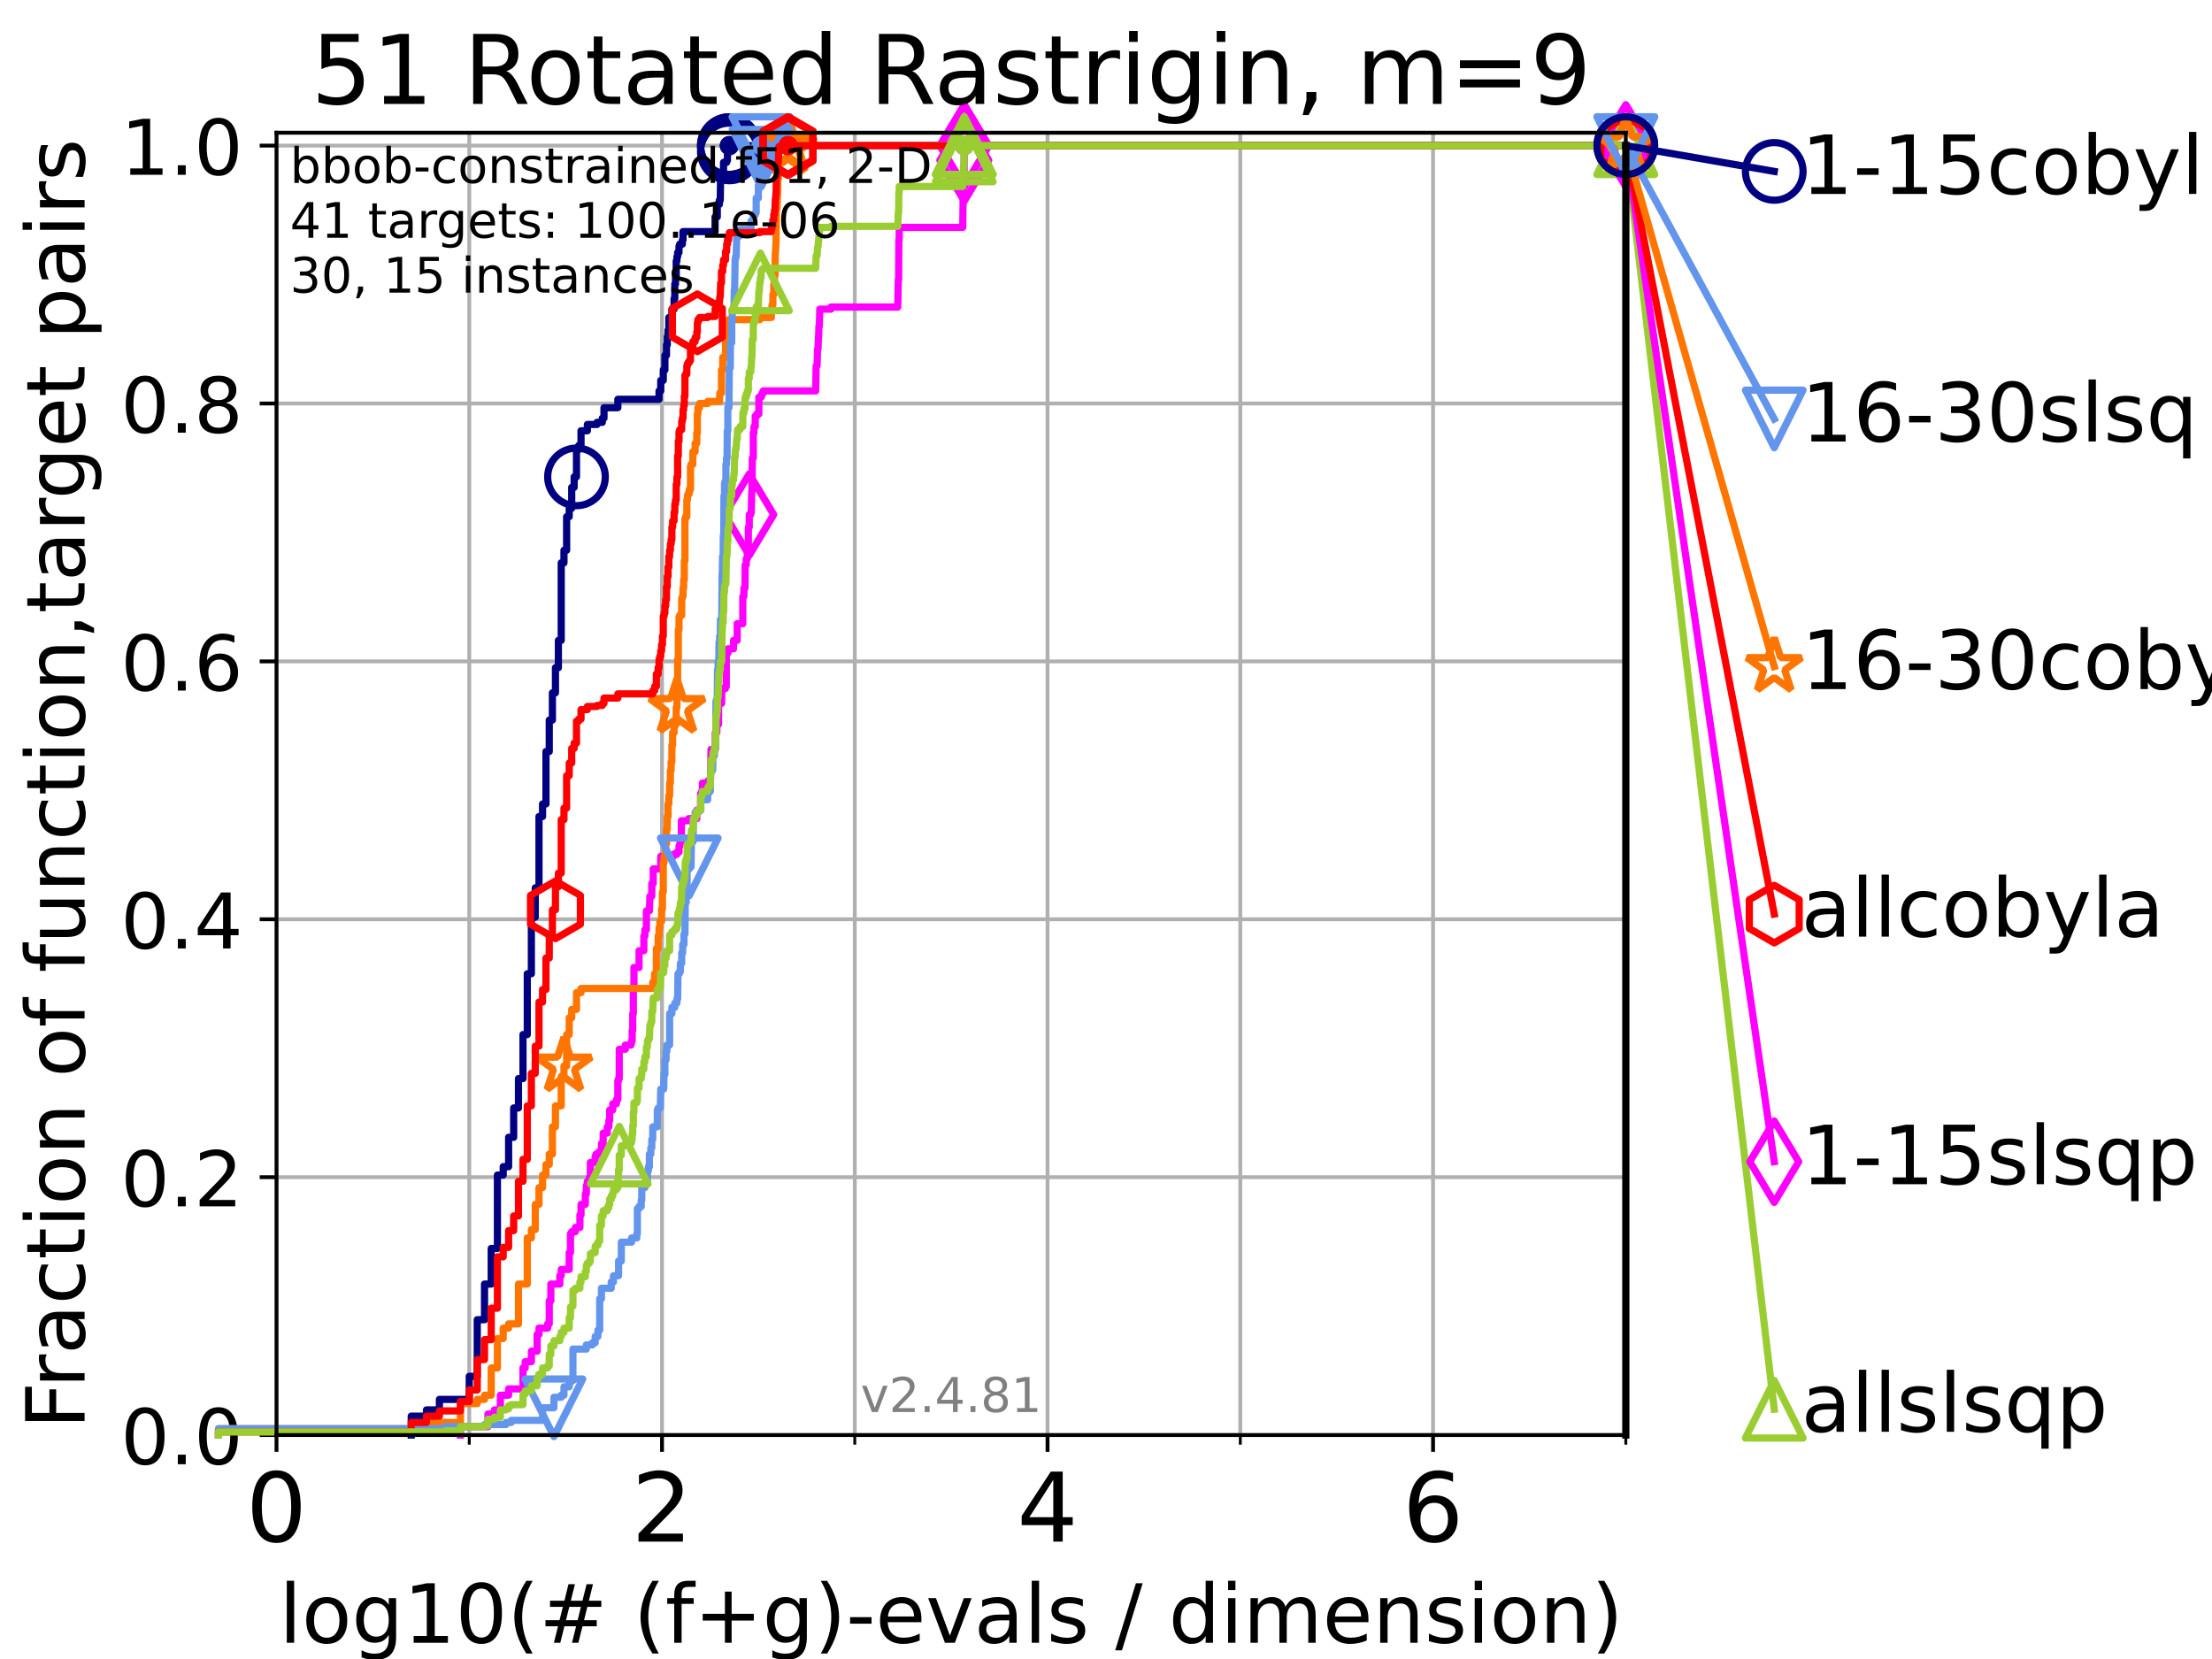 <?xml version="1.0" encoding="utf-8" standalone="no"?>
<!DOCTYPE svg PUBLIC "-//W3C//DTD SVG 1.1//EN"
  "http://www.w3.org/Graphics/SVG/1.1/DTD/svg11.dtd">
<!-- Created with matplotlib (https://matplotlib.org/) -->
<svg height="345.6pt" version="1.1" viewBox="0 0 460.8 345.6" width="460.8pt" xmlns="http://www.w3.org/2000/svg" xmlns:xlink="http://www.w3.org/1999/xlink">
 <defs>
  <style type="text/css">*{stroke-linecap:butt;stroke-linejoin:round;}</style>
 </defs>
 <g id="figure_1">
  <g id="patch_1">
   <path d="M 0 345.6 
L 460.8 345.6 
L 460.8 0 
L 0 0 
z
" style="fill:#ffffff;"/>
  </g>
  <g id="axes_1">
   <g id="patch_2">
    <path d="M 57.6 298.944 
L 338.688 298.944 
L 338.688 27.648 
L 57.6 27.648 
z
" style="fill:#ffffff;"/>
   </g>
   <g id="matplotlib.axis_1">
    <g id="xtick_1">
     <g id="line2d_1">
      <path clip-path="url(#p15effe2ac7)" d="M 57.6 298.944 
L 57.6 27.648 
" style="fill:none;stroke:#b0b0b0;stroke-linecap:square;stroke-width:0.8;"/>
     </g>
     <g id="line2d_2">
      <defs>
       <path d="M 0 0 
L 0 3.5 
" id="mec4b362465" style="stroke:#000000;stroke-width:0.8;"/>
      </defs>
      <g>
       <use style="stroke:#000000;stroke-width:0.8;" x="57.6" xlink:href="#mec4b362465" y="298.944"/>
      </g>
     </g>
     <g id="text_1">
      <!-- 0 -->
      <g transform="translate(51.237 321.141)scale(0.2 -0.2)">
       <defs>
        <path d="M 31.781 66.406 
Q 24.172 66.406 20.328 58.906 
Q 16.5 51.422 16.5 36.375 
Q 16.5 21.391 20.328 13.891 
Q 24.172 6.391 31.781 6.391 
Q 39.453 6.391 43.281 13.891 
Q 47.125 21.391 47.125 36.375 
Q 47.125 51.422 43.281 58.906 
Q 39.453 66.406 31.781 66.406 
z
M 31.781 74.219 
Q 44.047 74.219 50.516 64.516 
Q 56.984 54.828 56.984 36.375 
Q 56.984 17.969 50.516 8.266 
Q 44.047 -1.422 31.781 -1.422 
Q 19.531 -1.422 13.062 8.266 
Q 6.594 17.969 6.594 36.375 
Q 6.594 54.828 13.062 64.516 
Q 19.531 74.219 31.781 74.219 
z
" id="DejaVuSans-48"/>
       </defs>
       <use xlink:href="#DejaVuSans-48"/>
      </g>
     </g>
    </g>
    <g id="xtick_2">
     <g id="line2d_3">
      <path clip-path="url(#p15effe2ac7)" d="M 137.911 298.944 
L 137.911 27.648 
" style="fill:none;stroke:#b0b0b0;stroke-linecap:square;stroke-width:0.8;"/>
     </g>
     <g id="line2d_4">
      <g>
       <use style="stroke:#000000;stroke-width:0.8;" x="137.911" xlink:href="#mec4b362465" y="298.944"/>
      </g>
     </g>
     <g id="text_2">
      <!-- 2 -->
      <g transform="translate(131.548 321.141)scale(0.2 -0.2)">
       <defs>
        <path d="M 19.188 8.297 
L 53.609 8.297 
L 53.609 0 
L 7.328 0 
L 7.328 8.297 
Q 12.938 14.109 22.625 23.891 
Q 32.328 33.688 34.812 36.531 
Q 39.547 41.844 41.422 45.531 
Q 43.312 49.219 43.312 52.781 
Q 43.312 58.594 39.234 62.25 
Q 35.156 65.922 28.609 65.922 
Q 23.969 65.922 18.812 64.312 
Q 13.672 62.703 7.812 59.422 
L 7.812 69.391 
Q 13.766 71.781 18.938 73 
Q 24.125 74.219 28.422 74.219 
Q 39.75 74.219 46.484 68.547 
Q 53.219 62.891 53.219 53.422 
Q 53.219 48.922 51.531 44.891 
Q 49.859 40.875 45.406 35.406 
Q 44.188 33.984 37.641 27.219 
Q 31.109 20.453 19.188 8.297 
z
" id="DejaVuSans-50"/>
       </defs>
       <use xlink:href="#DejaVuSans-50"/>
      </g>
     </g>
    </g>
    <g id="xtick_3">
     <g id="line2d_5">
      <path clip-path="url(#p15effe2ac7)" d="M 218.222 298.944 
L 218.222 27.648 
" style="fill:none;stroke:#b0b0b0;stroke-linecap:square;stroke-width:0.8;"/>
     </g>
     <g id="line2d_6">
      <g>
       <use style="stroke:#000000;stroke-width:0.8;" x="218.222" xlink:href="#mec4b362465" y="298.944"/>
      </g>
     </g>
     <g id="text_3">
      <!-- 4 -->
      <g transform="translate(211.859 321.141)scale(0.2 -0.2)">
       <defs>
        <path d="M 37.797 64.312 
L 12.891 25.391 
L 37.797 25.391 
z
M 35.203 72.906 
L 47.609 72.906 
L 47.609 25.391 
L 58.016 25.391 
L 58.016 17.188 
L 47.609 17.188 
L 47.609 0 
L 37.797 0 
L 37.797 17.188 
L 4.891 17.188 
L 4.891 26.703 
z
" id="DejaVuSans-52"/>
       </defs>
       <use xlink:href="#DejaVuSans-52"/>
      </g>
     </g>
    </g>
    <g id="xtick_4">
     <g id="line2d_7">
      <path clip-path="url(#p15effe2ac7)" d="M 298.533 298.944 
L 298.533 27.648 
" style="fill:none;stroke:#b0b0b0;stroke-linecap:square;stroke-width:0.8;"/>
     </g>
     <g id="line2d_8">
      <g>
       <use style="stroke:#000000;stroke-width:0.8;" x="298.533" xlink:href="#mec4b362465" y="298.944"/>
      </g>
     </g>
     <g id="text_4">
      <!-- 6 -->
      <g transform="translate(292.17 321.141)scale(0.2 -0.2)">
       <defs>
        <path d="M 33.016 40.375 
Q 26.375 40.375 22.484 35.828 
Q 18.609 31.297 18.609 23.391 
Q 18.609 15.531 22.484 10.953 
Q 26.375 6.391 33.016 6.391 
Q 39.656 6.391 43.531 10.953 
Q 47.406 15.531 47.406 23.391 
Q 47.406 31.297 43.531 35.828 
Q 39.656 40.375 33.016 40.375 
z
M 52.594 71.297 
L 52.594 62.312 
Q 48.875 64.062 45.094 64.984 
Q 41.312 65.922 37.594 65.922 
Q 27.828 65.922 22.672 59.328 
Q 17.531 52.734 16.797 39.406 
Q 19.672 43.656 24.016 45.922 
Q 28.375 48.188 33.594 48.188 
Q 44.578 48.188 50.953 41.516 
Q 57.328 34.859 57.328 23.391 
Q 57.328 12.156 50.688 5.359 
Q 44.047 -1.422 33.016 -1.422 
Q 20.359 -1.422 13.672 8.266 
Q 6.984 17.969 6.984 36.375 
Q 6.984 53.656 15.188 63.938 
Q 23.391 74.219 37.203 74.219 
Q 40.922 74.219 44.703 73.484 
Q 48.484 72.75 52.594 71.297 
z
" id="DejaVuSans-54"/>
       </defs>
       <use xlink:href="#DejaVuSans-54"/>
      </g>
     </g>
    </g>
    <g id="xtick_5">
     <g id="line2d_9">
      <path clip-path="url(#p15effe2ac7)" d="M 97.755 298.944 
L 97.755 27.648 
" style="fill:none;stroke:#b0b0b0;stroke-linecap:square;stroke-width:0.8;"/>
     </g>
     <g id="line2d_10">
      <defs>
       <path d="M 0 0 
L 0 2 
" id="mbdb672c7b9" style="stroke:#000000;stroke-width:0.6;"/>
      </defs>
      <g>
       <use style="stroke:#000000;stroke-width:0.6;" x="97.755" xlink:href="#mbdb672c7b9" y="298.944"/>
      </g>
     </g>
    </g>
    <g id="xtick_6">
     <g id="line2d_11">
      <path clip-path="url(#p15effe2ac7)" d="M 178.066 298.944 
L 178.066 27.648 
" style="fill:none;stroke:#b0b0b0;stroke-linecap:square;stroke-width:0.8;"/>
     </g>
     <g id="line2d_12">
      <g>
       <use style="stroke:#000000;stroke-width:0.6;" x="178.066" xlink:href="#mbdb672c7b9" y="298.944"/>
      </g>
     </g>
    </g>
    <g id="xtick_7">
     <g id="line2d_13">
      <path clip-path="url(#p15effe2ac7)" d="M 258.377 298.944 
L 258.377 27.648 
" style="fill:none;stroke:#b0b0b0;stroke-linecap:square;stroke-width:0.8;"/>
     </g>
     <g id="line2d_14">
      <g>
       <use style="stroke:#000000;stroke-width:0.6;" x="258.377" xlink:href="#mbdb672c7b9" y="298.944"/>
      </g>
     </g>
    </g>
    <g id="xtick_8">
     <g id="line2d_15">
      <path clip-path="url(#p15effe2ac7)" d="M 338.688 298.944 
L 338.688 27.648 
" style="fill:none;stroke:#b0b0b0;stroke-linecap:square;stroke-width:0.8;"/>
     </g>
     <g id="line2d_16">
      <g>
       <use style="stroke:#000000;stroke-width:0.6;" x="338.688" xlink:href="#mbdb672c7b9" y="298.944"/>
      </g>
     </g>
    </g>
    <g id="text_5">
     <!-- log10(# (f+g)-evals / dimension) -->
     <g transform="translate(58.145 342.218)scale(0.17 -0.17)">
      <defs>
       <path d="M 9.422 75.984 
L 18.406 75.984 
L 18.406 0 
L 9.422 0 
z
" id="DejaVuSans-108"/>
       <path d="M 30.609 48.391 
Q 23.391 48.391 19.188 42.75 
Q 14.984 37.109 14.984 27.297 
Q 14.984 17.484 19.156 11.844 
Q 23.344 6.203 30.609 6.203 
Q 37.797 6.203 41.984 11.859 
Q 46.188 17.531 46.188 27.297 
Q 46.188 37.016 41.984 42.703 
Q 37.797 48.391 30.609 48.391 
z
M 30.609 56 
Q 42.328 56 49.016 48.375 
Q 55.719 40.766 55.719 27.297 
Q 55.719 13.875 49.016 6.219 
Q 42.328 -1.422 30.609 -1.422 
Q 18.844 -1.422 12.172 6.219 
Q 5.516 13.875 5.516 27.297 
Q 5.516 40.766 12.172 48.375 
Q 18.844 56 30.609 56 
z
" id="DejaVuSans-111"/>
       <path d="M 45.406 27.984 
Q 45.406 37.75 41.375 43.109 
Q 37.359 48.484 30.078 48.484 
Q 22.859 48.484 18.828 43.109 
Q 14.797 37.75 14.797 27.984 
Q 14.797 18.266 18.828 12.891 
Q 22.859 7.516 30.078 7.516 
Q 37.359 7.516 41.375 12.891 
Q 45.406 18.266 45.406 27.984 
z
M 54.391 6.781 
Q 54.391 -7.172 48.188 -13.984 
Q 42 -20.797 29.203 -20.797 
Q 24.469 -20.797 20.266 -20.094 
Q 16.062 -19.391 12.109 -17.922 
L 12.109 -9.188 
Q 16.062 -11.328 19.922 -12.344 
Q 23.781 -13.375 27.781 -13.375 
Q 36.625 -13.375 41.016 -8.766 
Q 45.406 -4.156 45.406 5.172 
L 45.406 9.625 
Q 42.625 4.781 38.281 2.391 
Q 33.938 0 27.875 0 
Q 17.828 0 11.672 7.656 
Q 5.516 15.328 5.516 27.984 
Q 5.516 40.672 11.672 48.328 
Q 17.828 56 27.875 56 
Q 33.938 56 38.281 53.609 
Q 42.625 51.219 45.406 46.391 
L 45.406 54.688 
L 54.391 54.688 
z
" id="DejaVuSans-103"/>
       <path d="M 12.406 8.297 
L 28.516 8.297 
L 28.516 63.922 
L 10.984 60.406 
L 10.984 69.391 
L 28.422 72.906 
L 38.281 72.906 
L 38.281 8.297 
L 54.391 8.297 
L 54.391 0 
L 12.406 0 
z
" id="DejaVuSans-49"/>
       <path d="M 31 75.875 
Q 24.469 64.656 21.281 53.656 
Q 18.109 42.672 18.109 31.391 
Q 18.109 20.125 21.312 9.062 
Q 24.516 -2 31 -13.188 
L 23.188 -13.188 
Q 15.875 -1.703 12.234 9.375 
Q 8.594 20.453 8.594 31.391 
Q 8.594 42.281 12.203 53.312 
Q 15.828 64.359 23.188 75.875 
z
" id="DejaVuSans-40"/>
       <path d="M 51.125 44 
L 36.922 44 
L 32.812 27.688 
L 47.125 27.688 
z
M 43.797 71.781 
L 38.719 51.516 
L 52.984 51.516 
L 58.109 71.781 
L 65.922 71.781 
L 60.891 51.516 
L 76.125 51.516 
L 76.125 44 
L 58.984 44 
L 54.984 27.688 
L 70.516 27.688 
L 70.516 20.219 
L 53.078 20.219 
L 48 0 
L 40.188 0 
L 45.219 20.219 
L 30.906 20.219 
L 25.875 0 
L 18.016 0 
L 23.094 20.219 
L 7.719 20.219 
L 7.719 27.688 
L 24.906 27.688 
L 29 44 
L 13.281 44 
L 13.281 51.516 
L 30.906 51.516 
L 35.891 71.781 
z
" id="DejaVuSans-35"/>
       <path id="DejaVuSans-32"/>
       <path d="M 37.109 75.984 
L 37.109 68.5 
L 28.516 68.5 
Q 23.688 68.5 21.797 66.547 
Q 19.922 64.594 19.922 59.516 
L 19.922 54.688 
L 34.719 54.688 
L 34.719 47.703 
L 19.922 47.703 
L 19.922 0 
L 10.891 0 
L 10.891 47.703 
L 2.297 47.703 
L 2.297 54.688 
L 10.891 54.688 
L 10.891 58.5 
Q 10.891 67.625 15.141 71.797 
Q 19.391 75.984 28.609 75.984 
z
" id="DejaVuSans-102"/>
       <path d="M 46 62.703 
L 46 35.5 
L 73.188 35.5 
L 73.188 27.203 
L 46 27.203 
L 46 0 
L 37.797 0 
L 37.797 27.203 
L 10.594 27.203 
L 10.594 35.5 
L 37.797 35.5 
L 37.797 62.703 
z
" id="DejaVuSans-43"/>
       <path d="M 8.016 75.875 
L 15.828 75.875 
Q 23.141 64.359 26.781 53.312 
Q 30.422 42.281 30.422 31.391 
Q 30.422 20.453 26.781 9.375 
Q 23.141 -1.703 15.828 -13.188 
L 8.016 -13.188 
Q 14.5 -2 17.703 9.062 
Q 20.906 20.125 20.906 31.391 
Q 20.906 42.672 17.703 53.656 
Q 14.5 64.656 8.016 75.875 
z
" id="DejaVuSans-41"/>
       <path d="M 4.891 31.391 
L 31.203 31.391 
L 31.203 23.391 
L 4.891 23.391 
z
" id="DejaVuSans-45"/>
       <path d="M 56.203 29.594 
L 56.203 25.203 
L 14.891 25.203 
Q 15.484 15.922 20.484 11.062 
Q 25.484 6.203 34.422 6.203 
Q 39.594 6.203 44.453 7.469 
Q 49.312 8.734 54.109 11.281 
L 54.109 2.781 
Q 49.266 0.734 44.188 -0.344 
Q 39.109 -1.422 33.891 -1.422 
Q 20.797 -1.422 13.156 6.188 
Q 5.516 13.812 5.516 26.812 
Q 5.516 40.234 12.766 48.109 
Q 20.016 56 32.328 56 
Q 43.359 56 49.781 48.891 
Q 56.203 41.797 56.203 29.594 
z
M 47.219 32.234 
Q 47.125 39.594 43.094 43.984 
Q 39.062 48.391 32.422 48.391 
Q 24.906 48.391 20.391 44.141 
Q 15.875 39.891 15.188 32.172 
z
" id="DejaVuSans-101"/>
       <path d="M 2.984 54.688 
L 12.5 54.688 
L 29.594 8.797 
L 46.688 54.688 
L 56.203 54.688 
L 35.688 0 
L 23.484 0 
z
" id="DejaVuSans-118"/>
       <path d="M 34.281 27.484 
Q 23.391 27.484 19.188 25 
Q 14.984 22.516 14.984 16.5 
Q 14.984 11.719 18.141 8.906 
Q 21.297 6.109 26.703 6.109 
Q 34.188 6.109 38.703 11.406 
Q 43.219 16.703 43.219 25.484 
L 43.219 27.484 
z
M 52.203 31.203 
L 52.203 0 
L 43.219 0 
L 43.219 8.297 
Q 40.141 3.328 35.547 0.953 
Q 30.953 -1.422 24.312 -1.422 
Q 15.922 -1.422 10.953 3.297 
Q 6 8.016 6 15.922 
Q 6 25.141 12.172 29.828 
Q 18.359 34.516 30.609 34.516 
L 43.219 34.516 
L 43.219 35.406 
Q 43.219 41.609 39.141 45 
Q 35.062 48.391 27.688 48.391 
Q 23 48.391 18.547 47.266 
Q 14.109 46.141 10.016 43.891 
L 10.016 52.203 
Q 14.938 54.109 19.578 55.047 
Q 24.219 56 28.609 56 
Q 40.484 56 46.344 49.844 
Q 52.203 43.703 52.203 31.203 
z
" id="DejaVuSans-97"/>
       <path d="M 44.281 53.078 
L 44.281 44.578 
Q 40.484 46.531 36.375 47.5 
Q 32.281 48.484 27.875 48.484 
Q 21.188 48.484 17.844 46.438 
Q 14.5 44.391 14.5 40.281 
Q 14.5 37.156 16.891 35.375 
Q 19.281 33.594 26.516 31.984 
L 29.594 31.297 
Q 39.156 29.25 43.188 25.516 
Q 47.219 21.781 47.219 15.094 
Q 47.219 7.469 41.188 3.016 
Q 35.156 -1.422 24.609 -1.422 
Q 20.219 -1.422 15.453 -0.562 
Q 10.688 0.297 5.422 2 
L 5.422 11.281 
Q 10.406 8.688 15.234 7.391 
Q 20.062 6.109 24.812 6.109 
Q 31.156 6.109 34.562 8.281 
Q 37.984 10.453 37.984 14.406 
Q 37.984 18.062 35.516 20.016 
Q 33.062 21.969 24.703 23.781 
L 21.578 24.516 
Q 13.234 26.266 9.516 29.906 
Q 5.812 33.547 5.812 39.891 
Q 5.812 47.609 11.281 51.797 
Q 16.75 56 26.812 56 
Q 31.781 56 36.172 55.266 
Q 40.578 54.547 44.281 53.078 
z
" id="DejaVuSans-115"/>
       <path d="M 25.391 72.906 
L 33.688 72.906 
L 8.297 -9.281 
L 0 -9.281 
z
" id="DejaVuSans-47"/>
       <path d="M 45.406 46.391 
L 45.406 75.984 
L 54.391 75.984 
L 54.391 0 
L 45.406 0 
L 45.406 8.203 
Q 42.578 3.328 38.25 0.953 
Q 33.938 -1.422 27.875 -1.422 
Q 17.969 -1.422 11.734 6.484 
Q 5.516 14.406 5.516 27.297 
Q 5.516 40.188 11.734 48.094 
Q 17.969 56 27.875 56 
Q 33.938 56 38.25 53.625 
Q 42.578 51.266 45.406 46.391 
z
M 14.797 27.297 
Q 14.797 17.391 18.875 11.75 
Q 22.953 6.109 30.078 6.109 
Q 37.203 6.109 41.297 11.75 
Q 45.406 17.391 45.406 27.297 
Q 45.406 37.203 41.297 42.844 
Q 37.203 48.484 30.078 48.484 
Q 22.953 48.484 18.875 42.844 
Q 14.797 37.203 14.797 27.297 
z
" id="DejaVuSans-100"/>
       <path d="M 9.422 54.688 
L 18.406 54.688 
L 18.406 0 
L 9.422 0 
z
M 9.422 75.984 
L 18.406 75.984 
L 18.406 64.594 
L 9.422 64.594 
z
" id="DejaVuSans-105"/>
       <path d="M 52 44.188 
Q 55.375 50.25 60.062 53.125 
Q 64.75 56 71.094 56 
Q 79.641 56 84.281 50.016 
Q 88.922 44.047 88.922 33.016 
L 88.922 0 
L 79.891 0 
L 79.891 32.719 
Q 79.891 40.578 77.094 44.375 
Q 74.312 48.188 68.609 48.188 
Q 61.625 48.188 57.562 43.547 
Q 53.516 38.922 53.516 30.906 
L 53.516 0 
L 44.484 0 
L 44.484 32.719 
Q 44.484 40.625 41.703 44.406 
Q 38.922 48.188 33.109 48.188 
Q 26.219 48.188 22.156 43.531 
Q 18.109 38.875 18.109 30.906 
L 18.109 0 
L 9.078 0 
L 9.078 54.688 
L 18.109 54.688 
L 18.109 46.188 
Q 21.188 51.219 25.484 53.609 
Q 29.781 56 35.688 56 
Q 41.656 56 45.828 52.969 
Q 50 49.953 52 44.188 
z
" id="DejaVuSans-109"/>
       <path d="M 54.891 33.016 
L 54.891 0 
L 45.906 0 
L 45.906 32.719 
Q 45.906 40.484 42.875 44.328 
Q 39.844 48.188 33.797 48.188 
Q 26.516 48.188 22.312 43.547 
Q 18.109 38.922 18.109 30.906 
L 18.109 0 
L 9.078 0 
L 9.078 54.688 
L 18.109 54.688 
L 18.109 46.188 
Q 21.344 51.125 25.703 53.562 
Q 30.078 56 35.797 56 
Q 45.219 56 50.047 50.172 
Q 54.891 44.344 54.891 33.016 
z
" id="DejaVuSans-110"/>
      </defs>
      <use xlink:href="#DejaVuSans-108"/>
      <use x="27.783" xlink:href="#DejaVuSans-111"/>
      <use x="88.965" xlink:href="#DejaVuSans-103"/>
      <use x="152.441" xlink:href="#DejaVuSans-49"/>
      <use x="216.064" xlink:href="#DejaVuSans-48"/>
      <use x="279.688" xlink:href="#DejaVuSans-40"/>
      <use x="318.701" xlink:href="#DejaVuSans-35"/>
      <use x="402.49" xlink:href="#DejaVuSans-32"/>
      <use x="434.277" xlink:href="#DejaVuSans-40"/>
      <use x="473.291" xlink:href="#DejaVuSans-102"/>
      <use x="508.496" xlink:href="#DejaVuSans-43"/>
      <use x="592.285" xlink:href="#DejaVuSans-103"/>
      <use x="655.762" xlink:href="#DejaVuSans-41"/>
      <use x="694.775" xlink:href="#DejaVuSans-45"/>
      <use x="730.859" xlink:href="#DejaVuSans-101"/>
      <use x="792.383" xlink:href="#DejaVuSans-118"/>
      <use x="851.562" xlink:href="#DejaVuSans-97"/>
      <use x="912.842" xlink:href="#DejaVuSans-108"/>
      <use x="940.625" xlink:href="#DejaVuSans-115"/>
      <use x="992.725" xlink:href="#DejaVuSans-32"/>
      <use x="1024.512" xlink:href="#DejaVuSans-47"/>
      <use x="1058.203" xlink:href="#DejaVuSans-32"/>
      <use x="1089.99" xlink:href="#DejaVuSans-100"/>
      <use x="1153.467" xlink:href="#DejaVuSans-105"/>
      <use x="1181.25" xlink:href="#DejaVuSans-109"/>
      <use x="1278.662" xlink:href="#DejaVuSans-101"/>
      <use x="1340.186" xlink:href="#DejaVuSans-110"/>
      <use x="1403.564" xlink:href="#DejaVuSans-115"/>
      <use x="1455.664" xlink:href="#DejaVuSans-105"/>
      <use x="1483.447" xlink:href="#DejaVuSans-111"/>
      <use x="1544.629" xlink:href="#DejaVuSans-110"/>
      <use x="1608.008" xlink:href="#DejaVuSans-41"/>
     </g>
    </g>
   </g>
   <g id="matplotlib.axis_2">
    <g id="ytick_1">
     <g id="line2d_17">
      <path clip-path="url(#p15effe2ac7)" d="M 57.6 298.944 
L 338.688 298.944 
" style="fill:none;stroke:#b0b0b0;stroke-linecap:square;stroke-width:0.8;"/>
     </g>
     <g id="line2d_18">
      <defs>
       <path d="M 0 0 
L -3.5 0 
" id="m8e4be45a2c" style="stroke:#000000;stroke-width:0.8;"/>
      </defs>
      <g>
       <use style="stroke:#000000;stroke-width:0.8;" x="57.6" xlink:href="#m8e4be45a2c" y="298.944"/>
      </g>
     </g>
     <g id="text_6">
      <!-- 0.0 -->
      <g transform="translate(25.155 305.023)scale(0.16 -0.16)">
       <defs>
        <path d="M 10.688 12.406 
L 21 12.406 
L 21 0 
L 10.688 0 
z
" id="DejaVuSans-46"/>
       </defs>
       <use xlink:href="#DejaVuSans-48"/>
       <use x="63.623" xlink:href="#DejaVuSans-46"/>
       <use x="95.41" xlink:href="#DejaVuSans-48"/>
      </g>
     </g>
    </g>
    <g id="ytick_2">
     <g id="line2d_19">
      <path clip-path="url(#p15effe2ac7)" d="M 57.6 245.222 
L 338.688 245.222 
" style="fill:none;stroke:#b0b0b0;stroke-linecap:square;stroke-width:0.8;"/>
     </g>
     <g id="line2d_20">
      <g>
       <use style="stroke:#000000;stroke-width:0.8;" x="57.6" xlink:href="#m8e4be45a2c" y="245.222"/>
      </g>
     </g>
     <g id="text_7">
      <!-- 0.2 -->
      <g transform="translate(25.155 251.301)scale(0.16 -0.16)">
       <use xlink:href="#DejaVuSans-48"/>
       <use x="63.623" xlink:href="#DejaVuSans-46"/>
       <use x="95.41" xlink:href="#DejaVuSans-50"/>
      </g>
     </g>
    </g>
    <g id="ytick_3">
     <g id="line2d_21">
      <path clip-path="url(#p15effe2ac7)" d="M 57.6 191.5 
L 338.688 191.5 
" style="fill:none;stroke:#b0b0b0;stroke-linecap:square;stroke-width:0.8;"/>
     </g>
     <g id="line2d_22">
      <g>
       <use style="stroke:#000000;stroke-width:0.8;" x="57.6" xlink:href="#m8e4be45a2c" y="191.5"/>
      </g>
     </g>
     <g id="text_8">
      <!-- 0.4 -->
      <g transform="translate(25.155 197.579)scale(0.16 -0.16)">
       <use xlink:href="#DejaVuSans-48"/>
       <use x="63.623" xlink:href="#DejaVuSans-46"/>
       <use x="95.41" xlink:href="#DejaVuSans-52"/>
      </g>
     </g>
    </g>
    <g id="ytick_4">
     <g id="line2d_23">
      <path clip-path="url(#p15effe2ac7)" d="M 57.6 137.778 
L 338.688 137.778 
" style="fill:none;stroke:#b0b0b0;stroke-linecap:square;stroke-width:0.8;"/>
     </g>
     <g id="line2d_24">
      <g>
       <use style="stroke:#000000;stroke-width:0.8;" x="57.6" xlink:href="#m8e4be45a2c" y="137.778"/>
      </g>
     </g>
     <g id="text_9">
      <!-- 0.6 -->
      <g transform="translate(25.155 143.857)scale(0.16 -0.16)">
       <use xlink:href="#DejaVuSans-48"/>
       <use x="63.623" xlink:href="#DejaVuSans-46"/>
       <use x="95.41" xlink:href="#DejaVuSans-54"/>
      </g>
     </g>
    </g>
    <g id="ytick_5">
     <g id="line2d_25">
      <path clip-path="url(#p15effe2ac7)" d="M 57.6 84.056 
L 338.688 84.056 
" style="fill:none;stroke:#b0b0b0;stroke-linecap:square;stroke-width:0.8;"/>
     </g>
     <g id="line2d_26">
      <g>
       <use style="stroke:#000000;stroke-width:0.8;" x="57.6" xlink:href="#m8e4be45a2c" y="84.056"/>
      </g>
     </g>
     <g id="text_10">
      <!-- 0.8 -->
      <g transform="translate(25.155 90.135)scale(0.16 -0.16)">
       <defs>
        <path d="M 31.781 34.625 
Q 24.75 34.625 20.719 30.859 
Q 16.703 27.094 16.703 20.516 
Q 16.703 13.922 20.719 10.156 
Q 24.75 6.391 31.781 6.391 
Q 38.812 6.391 42.859 10.172 
Q 46.922 13.969 46.922 20.516 
Q 46.922 27.094 42.891 30.859 
Q 38.875 34.625 31.781 34.625 
z
M 21.922 38.812 
Q 15.578 40.375 12.031 44.719 
Q 8.5 49.078 8.5 55.328 
Q 8.5 64.062 14.719 69.141 
Q 20.953 74.219 31.781 74.219 
Q 42.672 74.219 48.875 69.141 
Q 55.078 64.062 55.078 55.328 
Q 55.078 49.078 51.531 44.719 
Q 48 40.375 41.703 38.812 
Q 48.828 37.156 52.797 32.312 
Q 56.781 27.484 56.781 20.516 
Q 56.781 9.906 50.312 4.234 
Q 43.844 -1.422 31.781 -1.422 
Q 19.734 -1.422 13.25 4.234 
Q 6.781 9.906 6.781 20.516 
Q 6.781 27.484 10.781 32.312 
Q 14.797 37.156 21.922 38.812 
z
M 18.312 54.391 
Q 18.312 48.734 21.844 45.562 
Q 25.391 42.391 31.781 42.391 
Q 38.141 42.391 41.719 45.562 
Q 45.312 48.734 45.312 54.391 
Q 45.312 60.062 41.719 63.234 
Q 38.141 66.406 31.781 66.406 
Q 25.391 66.406 21.844 63.234 
Q 18.312 60.062 18.312 54.391 
z
" id="DejaVuSans-56"/>
       </defs>
       <use xlink:href="#DejaVuSans-48"/>
       <use x="63.623" xlink:href="#DejaVuSans-46"/>
       <use x="95.41" xlink:href="#DejaVuSans-56"/>
      </g>
     </g>
    </g>
    <g id="ytick_6">
     <g id="line2d_27">
      <path clip-path="url(#p15effe2ac7)" d="M 57.6 30.334 
L 338.688 30.334 
" style="fill:none;stroke:#b0b0b0;stroke-linecap:square;stroke-width:0.8;"/>
     </g>
     <g id="line2d_28">
      <g>
       <use style="stroke:#000000;stroke-width:0.8;" x="57.6" xlink:href="#m8e4be45a2c" y="30.334"/>
      </g>
     </g>
     <g id="text_11">
      <!-- 1.0 -->
      <g transform="translate(25.155 36.413)scale(0.16 -0.16)">
       <use xlink:href="#DejaVuSans-49"/>
       <use x="63.623" xlink:href="#DejaVuSans-46"/>
       <use x="95.41" xlink:href="#DejaVuSans-48"/>
      </g>
     </g>
    </g>
    <g id="text_12">
     <!-- Fraction of function,target pairs -->
     <g transform="translate(17.62 297.681)rotate(-90)scale(0.17 -0.17)">
      <defs>
       <path d="M 9.812 72.906 
L 51.703 72.906 
L 51.703 64.594 
L 19.672 64.594 
L 19.672 43.109 
L 48.578 43.109 
L 48.578 34.812 
L 19.672 34.812 
L 19.672 0 
L 9.812 0 
z
" id="DejaVuSans-70"/>
       <path d="M 41.109 46.297 
Q 39.594 47.172 37.812 47.578 
Q 36.031 48 33.891 48 
Q 26.266 48 22.188 43.047 
Q 18.109 38.094 18.109 28.812 
L 18.109 0 
L 9.078 0 
L 9.078 54.688 
L 18.109 54.688 
L 18.109 46.188 
Q 20.953 51.172 25.484 53.578 
Q 30.031 56 36.531 56 
Q 37.453 56 38.578 55.875 
Q 39.703 55.766 41.062 55.516 
z
" id="DejaVuSans-114"/>
       <path d="M 48.781 52.594 
L 48.781 44.188 
Q 44.969 46.297 41.141 47.344 
Q 37.312 48.391 33.406 48.391 
Q 24.656 48.391 19.812 42.844 
Q 14.984 37.312 14.984 27.297 
Q 14.984 17.281 19.812 11.734 
Q 24.656 6.203 33.406 6.203 
Q 37.312 6.203 41.141 7.25 
Q 44.969 8.297 48.781 10.406 
L 48.781 2.094 
Q 45.016 0.344 40.984 -0.531 
Q 36.969 -1.422 32.422 -1.422 
Q 20.062 -1.422 12.781 6.344 
Q 5.516 14.109 5.516 27.297 
Q 5.516 40.672 12.859 48.328 
Q 20.219 56 33.016 56 
Q 37.156 56 41.109 55.141 
Q 45.062 54.297 48.781 52.594 
z
" id="DejaVuSans-99"/>
       <path d="M 18.312 70.219 
L 18.312 54.688 
L 36.812 54.688 
L 36.812 47.703 
L 18.312 47.703 
L 18.312 18.016 
Q 18.312 11.328 20.141 9.422 
Q 21.969 7.516 27.594 7.516 
L 36.812 7.516 
L 36.812 0 
L 27.594 0 
Q 17.188 0 13.234 3.875 
Q 9.281 7.766 9.281 18.016 
L 9.281 47.703 
L 2.688 47.703 
L 2.688 54.688 
L 9.281 54.688 
L 9.281 70.219 
z
" id="DejaVuSans-116"/>
       <path d="M 8.5 21.578 
L 8.5 54.688 
L 17.484 54.688 
L 17.484 21.922 
Q 17.484 14.156 20.5 10.266 
Q 23.531 6.391 29.594 6.391 
Q 36.859 6.391 41.078 11.031 
Q 45.312 15.672 45.312 23.688 
L 45.312 54.688 
L 54.297 54.688 
L 54.297 0 
L 45.312 0 
L 45.312 8.406 
Q 42.047 3.422 37.719 1 
Q 33.406 -1.422 27.688 -1.422 
Q 18.266 -1.422 13.375 4.438 
Q 8.5 10.297 8.5 21.578 
z
M 31.109 56 
z
" id="DejaVuSans-117"/>
       <path d="M 11.719 12.406 
L 22.016 12.406 
L 22.016 4 
L 14.016 -11.625 
L 7.719 -11.625 
L 11.719 4 
z
" id="DejaVuSans-44"/>
       <path d="M 18.109 8.203 
L 18.109 -20.797 
L 9.078 -20.797 
L 9.078 54.688 
L 18.109 54.688 
L 18.109 46.391 
Q 20.953 51.266 25.266 53.625 
Q 29.594 56 35.594 56 
Q 45.562 56 51.781 48.094 
Q 58.016 40.188 58.016 27.297 
Q 58.016 14.406 51.781 6.484 
Q 45.562 -1.422 35.594 -1.422 
Q 29.594 -1.422 25.266 0.953 
Q 20.953 3.328 18.109 8.203 
z
M 48.688 27.297 
Q 48.688 37.203 44.609 42.844 
Q 40.531 48.484 33.406 48.484 
Q 26.266 48.484 22.188 42.844 
Q 18.109 37.203 18.109 27.297 
Q 18.109 17.391 22.188 11.75 
Q 26.266 6.109 33.406 6.109 
Q 40.531 6.109 44.609 11.75 
Q 48.688 17.391 48.688 27.297 
z
" id="DejaVuSans-112"/>
      </defs>
      <use xlink:href="#DejaVuSans-70"/>
      <use x="50.27" xlink:href="#DejaVuSans-114"/>
      <use x="91.383" xlink:href="#DejaVuSans-97"/>
      <use x="152.662" xlink:href="#DejaVuSans-99"/>
      <use x="207.643" xlink:href="#DejaVuSans-116"/>
      <use x="246.852" xlink:href="#DejaVuSans-105"/>
      <use x="274.635" xlink:href="#DejaVuSans-111"/>
      <use x="335.816" xlink:href="#DejaVuSans-110"/>
      <use x="399.195" xlink:href="#DejaVuSans-32"/>
      <use x="430.982" xlink:href="#DejaVuSans-111"/>
      <use x="492.164" xlink:href="#DejaVuSans-102"/>
      <use x="527.369" xlink:href="#DejaVuSans-32"/>
      <use x="559.156" xlink:href="#DejaVuSans-102"/>
      <use x="594.361" xlink:href="#DejaVuSans-117"/>
      <use x="657.74" xlink:href="#DejaVuSans-110"/>
      <use x="721.119" xlink:href="#DejaVuSans-99"/>
      <use x="776.1" xlink:href="#DejaVuSans-116"/>
      <use x="815.309" xlink:href="#DejaVuSans-105"/>
      <use x="843.092" xlink:href="#DejaVuSans-111"/>
      <use x="904.273" xlink:href="#DejaVuSans-110"/>
      <use x="967.652" xlink:href="#DejaVuSans-44"/>
      <use x="999.439" xlink:href="#DejaVuSans-116"/>
      <use x="1038.648" xlink:href="#DejaVuSans-97"/>
      <use x="1099.928" xlink:href="#DejaVuSans-114"/>
      <use x="1139.291" xlink:href="#DejaVuSans-103"/>
      <use x="1202.768" xlink:href="#DejaVuSans-101"/>
      <use x="1264.291" xlink:href="#DejaVuSans-116"/>
      <use x="1303.5" xlink:href="#DejaVuSans-32"/>
      <use x="1335.287" xlink:href="#DejaVuSans-112"/>
      <use x="1398.764" xlink:href="#DejaVuSans-97"/>
      <use x="1460.043" xlink:href="#DejaVuSans-105"/>
      <use x="1487.826" xlink:href="#DejaVuSans-114"/>
      <use x="1528.939" xlink:href="#DejaVuSans-115"/>
     </g>
    </g>
   </g>
   <g id="line2d_29">
    <defs>
     <path d="M 0 1.5 
C 0.398 1.5 0.779 1.342 1.061 1.061 
C 1.342 0.779 1.5 0.398 1.5 0 
C 1.5 -0.398 1.342 -0.779 1.061 -1.061 
C 0.779 -1.342 0.398 -1.5 0 -1.5 
C -0.398 -1.5 -0.779 -1.342 -1.061 -1.061 
C -1.342 -0.779 -1.5 -0.398 -1.5 0 
C -1.5 0.398 -1.342 0.779 -1.061 1.061 
C -0.779 1.342 -0.398 1.5 0 1.5 
z
" id="m0847d7da88" style="stroke:#000080;"/>
    </defs>
    <g>
     <use style="fill:#000080;stroke:#000080;" x="151.936" xlink:href="#m0847d7da88" y="30.334"/>
     <use style="fill:#000080;stroke:#000080;" x="151.936" xlink:href="#m0847d7da88" y="30.334"/>
    </g>
   </g>
   <g id="line2d_30">
    <path d="M 85.667 298.944 
L 85.667 295.013 
L 88.847 295.013 
L 88.847 293.703 
L 91.535 293.703 
L 91.535 291.519 
L 97.755 291.519 
L 97.755 286.715 
L 99.418 286.715 
L 99.418 274.922 
L 100.935 274.922 
L 100.935 267.497 
L 102.331 267.497 
L 102.331 260.072 
L 103.623 260.072 
L 103.623 244.785 
L 104.826 244.785 
L 104.826 243.038 
L 105.952 243.038 
L 105.952 236.924 
L 107.009 236.924 
L 107.009 230.809 
L 108.006 230.809 
L 108.006 224.694 
L 108.949 224.694 
L 108.949 215.522 
L 109.843 215.522 
L 109.843 202.856 
L 110.694 202.856 
L 110.694 191.063 
L 111.506 191.063 
L 111.506 184.949 
L 112.281 184.949 
L 112.281 170.099 
L 113.023 170.099 
L 113.023 167.478 
L 113.735 167.478 
L 113.735 156.559 
L 114.419 156.559 
L 114.419 150.007 
L 115.077 150.007 
L 115.077 144.33 
L 115.711 144.33 
L 115.711 139.088 
L 116.323 139.088 
L 116.323 133.41 
L 116.914 133.41 
L 116.914 117.25 
L 117.486 117.25 
L 117.486 114.63 
L 118.04 114.63 
L 118.04 107.641 
L 118.577 107.641 
L 118.577 105.894 
L 119.097 105.894 
L 119.097 101.527 
L 119.603 101.527 
L 119.603 99.343 
L 120.094 99.343 
L 120.094 93.665 
L 120.572 93.665 
L 120.572 92.791 
L 121.037 92.791 
L 121.037 89.734 
L 122.362 89.734 
L 122.362 88.424 
L 124.369 88.424 
L 124.369 87.987 
L 125.471 87.987 
L 125.471 87.113 
L 125.823 87.113 
L 125.823 84.93 
L 128.709 84.93 
L 128.709 83.183 
L 137.29 83.183 
L 137.29 81.435 
L 137.647 81.435 
L 137.647 79.252 
L 138.171 79.252 
L 138.171 77.068 
L 138.511 77.068 
L 138.511 74.011 
L 138.845 74.011 
L 138.845 71.827 
L 139.009 71.827 
L 139.009 70.08 
L 139.172 70.08 
L 139.172 68.769 
L 139.334 68.769 
L 139.334 66.149 
L 139.965 66.149 
L 139.965 64.402 
L 140.424 64.402 
L 140.424 62.218 
L 140.574 62.218 
L 140.574 59.161 
L 140.723 59.161 
L 140.723 57.413 
L 140.871 57.413 
L 140.871 54.356 
L 141.018 54.356 
L 141.018 53.483 
L 141.163 53.483 
L 141.163 52.609 
L 141.45 52.609 
L 141.45 51.299 
L 141.592 51.299 
L 141.592 50.862 
L 142.148 50.862 
L 142.148 49.988 
L 142.284 49.988 
L 142.284 48.241 
L 148.966 48.241 
L 148.966 45.184 
L 149.423 45.184 
L 149.423 42.563 
L 149.868 42.563 
L 149.868 41.69 
L 150.042 41.69 
L 150.129 36.012 
L 150.725 36.012 
L 150.725 33.828 
L 151.381 33.828 
L 151.381 33.391 
L 151.542 33.391 
L 151.542 31.644 
L 151.936 31.644 
L 151.936 30.334 
L 338.688 30.334 
L 338.688 30.334 
" style="fill:none;stroke:#000080;stroke-linecap:square;stroke-width:1.5;"/>
   </g>
   <g id="line2d_31">
    <defs>
     <path d="M 0 6 
C 1.591 6 3.117 5.368 4.243 4.243 
C 5.368 3.117 6 1.591 6 0 
C 6 -1.591 5.368 -3.117 4.243 -4.243 
C 3.117 -5.368 1.591 -6 0 -6 
C -1.591 -6 -3.117 -5.368 -4.243 -4.243 
C -5.368 -3.117 -6 -1.591 -6 0 
C -6 1.591 -5.368 3.117 -4.243 4.243 
C -3.117 5.368 -1.591 6 0 6 
z
" id="m4e8b979234" style="stroke:#000080;stroke-width:1.5;"/>
    </defs>
    <g>
     <use style="fill-opacity:0;stroke:#000080;stroke-width:1.5;" x="120.094" xlink:href="#m4e8b979234" y="99.343"/>
     <use style="fill-opacity:0;stroke:#000080;stroke-width:1.5;" x="151.936" xlink:href="#m4e8b979234" y="31.644"/>
     <use style="fill-opacity:0;stroke:#000080;stroke-width:1.5;" x="151.936" xlink:href="#m4e8b979234" y="30.334"/>
     <use style="fill-opacity:0;stroke:#000080;stroke-width:1.5;" x="151.936" xlink:href="#m4e8b979234" y="30.334"/>
     <use style="fill-opacity:0;stroke:#000080;stroke-width:1.5;" x="338.688" xlink:href="#m4e8b979234" y="30.334"/>
    </g>
   </g>
   <g id="line2d_32">
    <path style="fill:none;stroke:#000080;stroke-linecap:square;stroke-width:1.5;"/>
    <g/>
   </g>
   <g id="line2d_33">
    <defs>
     <path d="M 0 1.5 
C 0.398 1.5 0.779 1.342 1.061 1.061 
C 1.342 0.779 1.5 0.398 1.5 0 
C 1.5 -0.398 1.342 -0.779 1.061 -1.061 
C 0.779 -1.342 0.398 -1.5 0 -1.5 
C -0.398 -1.5 -0.779 -1.342 -1.061 -1.061 
C -1.342 -0.779 -1.5 -0.398 -1.5 0 
C -1.5 0.398 -1.342 0.779 -1.061 1.061 
C -0.779 1.342 -0.398 1.5 0 1.5 
z
" id="meee0e8593d" style="stroke:#ff00ff;"/>
    </defs>
    <g>
     <use style="fill:#ff00ff;stroke:#ff00ff;" x="200.878" xlink:href="#meee0e8593d" y="30.334"/>
     <use style="fill:#ff00ff;stroke:#ff00ff;" x="200.878" xlink:href="#meee0e8593d" y="30.334"/>
    </g>
   </g>
   <g id="line2d_34">
    <path d="M 95.918 298.944 
L 95.918 297.197 
L 101.647 297.197 
L 101.647 294.576 
L 102.989 294.576 
L 102.989 293.703 
L 104.235 293.703 
L 104.235 290.645 
L 105.952 290.645 
L 105.952 289.335 
L 108.949 289.335 
L 108.949 284.968 
L 109.402 284.968 
L 109.402 283.657 
L 110.694 283.657 
L 110.694 281.473 
L 111.897 281.473 
L 111.897 277.979 
L 112.281 277.979 
L 112.281 276.669 
L 114.08 276.669 
L 114.08 275.796 
L 114.419 275.796 
L 114.419 270.991 
L 114.751 270.991 
L 114.751 267.497 
L 116.621 267.497 
L 116.621 265.75 
L 116.914 265.75 
L 116.914 264.44 
L 118.577 264.44 
L 118.577 260.946 
L 118.839 260.946 
L 118.839 257.015 
L 119.097 257.015 
L 119.097 256.578 
L 119.85 256.578 
L 119.85 255.704 
L 120.806 255.704 
L 120.806 253.084 
L 121.037 253.084 
L 121.037 250.9 
L 121.931 250.9 
L 121.931 248.716 
L 122.148 248.716 
L 122.148 246.969 
L 122.362 246.969 
L 122.362 246.096 
L 122.782 246.096 
L 122.782 245.222 
L 122.989 245.222 
L 122.989 242.165 
L 123.985 242.165 
L 123.985 240.854 
L 124.178 240.854 
L 124.178 240.418 
L 124.744 240.418 
L 124.744 239.981 
L 125.292 239.981 
L 125.292 238.234 
L 125.648 238.234 
L 125.648 236.05 
L 126.507 236.05 
L 126.507 234.74 
L 126.839 234.74 
L 126.839 233.429 
L 127.003 233.429 
L 127.003 231.246 
L 127.643 231.246 
L 127.643 229.935 
L 128.411 229.935 
L 128.411 229.062 
L 128.709 229.062 
L 128.709 225.131 
L 128.856 225.131 
L 128.856 224.694 
L 129.002 224.694 
L 129.002 218.579 
L 130.264 218.579 
L 130.264 217.706 
L 131.44 217.706 
L 131.44 217.269 
L 131.566 217.269 
L 131.566 216.832 
L 131.691 216.832 
L 131.691 214.649 
L 131.815 214.649 
L 131.815 211.154 
L 131.938 211.154 
L 131.938 205.476 
L 132.06 205.476 
L 132.06 201.546 
L 133.125 201.546 
L 133.125 198.052 
L 134.128 198.052 
L 134.128 194.994 
L 134.343 194.994 
L 134.343 193.684 
L 134.661 193.684 
L 134.661 189.753 
L 135.281 189.753 
L 135.382 186.696 
L 135.78 186.696 
L 135.78 184.075 
L 136.073 184.075 
L 136.073 181.018 
L 137.647 181.018 
L 137.647 178.397 
L 140.272 178.397 
L 140.272 177.96 
L 141.018 177.96 
L 141.018 177.524 
L 141.45 177.524 
L 141.45 176.213 
L 141.662 176.213 
L 141.662 175.34 
L 141.941 175.34 
L 141.941 170.972 
L 143.464 170.972 
L 143.464 170.535 
L 145.155 170.535 
L 145.155 168.788 
L 145.943 168.788 
L 145.943 165.294 
L 146.162 165.294 
L 146.162 164.857 
L 146.324 164.857 
L 146.324 163.11 
L 147.47 163.11 
L 147.47 162.674 
L 148.015 162.674 
L 148.113 156.122 
L 149.012 156.122 
L 149.012 152.628 
L 149.332 152.628 
L 149.332 150.881 
L 149.691 150.881 
L 149.691 146.513 
L 150.344 146.513 
L 150.344 143.456 
L 151.097 143.456 
L 151.097 143.019 
L 151.301 143.019 
L 151.301 136.031 
L 151.661 136.031 
L 151.661 135.157 
L 152.811 135.157 
L 152.811 133.41 
L 153.574 133.41 
L 153.574 129.916 
L 154.741 129.916 
L 154.741 124.238 
L 154.972 124.238 
L 154.972 122.491 
L 155.2 122.491 
L 155.232 117.687 
L 155.457 117.687 
L 155.457 116.377 
L 155.679 116.377 
L 155.679 115.066 
L 155.898 115.066 
L 155.898 109.825 
L 156.083 109.825 
L 156.083 107.205 
L 156.388 107.205 
L 156.388 106.768 
L 156.509 106.768 
L 156.599 102.4 
L 156.658 102.4 
L 156.718 95.412 
L 156.924 95.412 
L 156.924 90.171 
L 157.07 90.171 
L 157.07 88.86 
L 157.33 88.86 
L 157.33 86.677 
L 157.642 86.677 
L 157.642 86.24 
L 158.086 86.24 
L 158.086 82.746 
L 158.573 82.746 
L 158.573 82.309 
L 158.758 82.309 
L 158.758 81.872 
L 158.994 81.872 
L 158.994 81.435 
L 169.925 81.435 
L 170.023 76.194 
L 170.215 76.194 
L 170.311 72.7 
L 170.406 72.7 
L 170.5 70.08 
L 170.54 70.08 
L 170.594 67.896 
L 170.687 67.896 
L 170.78 64.402 
L 173.096 64.402 
L 173.096 63.965 
L 187.02 63.965 
L 187.129 58.287 
L 187.202 58.287 
L 187.248 49.988 
L 187.32 49.988 
L 187.32 47.368 
L 200.554 47.368 
L 200.643 40.816 
L 200.676 40.816 
L 200.676 39.069 
L 200.798 39.069 
L 200.878 30.334 
L 338.688 30.334 
L 338.688 30.334 
" style="fill:none;stroke:#ff00ff;stroke-linecap:square;stroke-width:1.5;"/>
   </g>
   <g id="line2d_35">
    <defs>
     <path d="M -0 8.485 
L 5.091 0 
L 0 -8.485 
L -5.091 -0 
z
" id="m5352e46b4f" style="stroke:#ff00ff;stroke-linejoin:miter;stroke-width:1.5;"/>
    </defs>
    <g>
     <use style="fill-opacity:0;stroke:#ff00ff;stroke-linejoin:miter;stroke-width:1.5;" x="156.083" xlink:href="#m5352e46b4f" y="107.205"/>
     <use style="fill-opacity:0;stroke:#ff00ff;stroke-linejoin:miter;stroke-width:1.5;" x="200.878" xlink:href="#m5352e46b4f" y="33.391"/>
     <use style="fill-opacity:0;stroke:#ff00ff;stroke-linejoin:miter;stroke-width:1.5;" x="200.878" xlink:href="#m5352e46b4f" y="30.334"/>
     <use style="fill-opacity:0;stroke:#ff00ff;stroke-linejoin:miter;stroke-width:1.5;" x="200.878" xlink:href="#m5352e46b4f" y="30.334"/>
     <use style="fill-opacity:0;stroke:#ff00ff;stroke-linejoin:miter;stroke-width:1.5;" x="338.688" xlink:href="#m5352e46b4f" y="30.334"/>
    </g>
   </g>
   <g id="line2d_36">
    <path style="fill:none;stroke:#ff00ff;stroke-linecap:square;stroke-width:1.5;"/>
    <g/>
   </g>
   <g id="line2d_37">
    <defs>
     <path d="M 0 1.5 
C 0.398 1.5 0.779 1.342 1.061 1.061 
C 1.342 0.779 1.5 0.398 1.5 0 
C 1.5 -0.398 1.342 -0.779 1.061 -1.061 
C 0.779 -1.342 0.398 -1.5 0 -1.5 
C -0.398 -1.5 -0.779 -1.342 -1.061 -1.061 
C -1.342 -0.779 -1.5 -0.398 -1.5 0 
C -1.5 0.398 -1.342 0.779 -1.061 1.061 
C -0.779 1.342 -0.398 1.5 0 1.5 
z
" id="m3e67d9fb4f" style="stroke:#ff7500;"/>
    </defs>
    <g>
     <use style="fill:#ff7500;stroke:#ff7500;" x="164.16" xlink:href="#m3e67d9fb4f" y="30.334"/>
     <use style="fill:#ff7500;stroke:#ff7500;" x="164.16" xlink:href="#m3e67d9fb4f" y="30.334"/>
    </g>
   </g>
   <g id="line2d_38">
    <path d="M 45.512 298.944 
L 45.512 297.634 
L 88.847 297.634 
L 88.847 296.323 
L 95.918 296.323 
L 95.918 292.393 
L 99.418 292.393 
L 99.418 291.519 
L 100.935 291.519 
L 100.935 290.645 
L 102.331 290.645 
L 102.331 284.968 
L 103.623 284.968 
L 103.623 278.853 
L 104.826 278.853 
L 104.826 276.669 
L 105.952 276.669 
L 105.952 275.796 
L 108.006 275.796 
L 108.006 267.497 
L 109.843 267.497 
L 109.843 257.888 
L 110.694 257.888 
L 110.694 256.141 
L 111.506 256.141 
L 111.506 250.9 
L 112.281 250.9 
L 112.281 247.406 
L 113.023 247.406 
L 113.023 244.785 
L 113.735 244.785 
L 113.735 242.601 
L 114.419 242.601 
L 114.419 240.418 
L 115.077 240.418 
L 115.077 234.74 
L 115.711 234.74 
L 115.711 230.372 
L 116.914 230.372 
L 116.914 224.257 
L 117.486 224.257 
L 117.486 222.074 
L 118.04 222.074 
L 118.04 215.522 
L 118.577 215.522 
L 118.577 212.028 
L 119.097 212.028 
L 119.097 210.281 
L 120.094 210.281 
L 120.094 206.787 
L 121.037 206.787 
L 121.037 205.913 
L 135.976 205.913 
L 135.976 204.603 
L 136.362 204.603 
L 136.362 202.856 
L 136.739 202.856 
L 136.739 197.615 
L 137.108 197.615 
L 137.108 194.994 
L 137.29 194.994 
L 137.29 193.247 
L 137.469 193.247 
L 137.469 191.937 
L 137.823 191.937 
L 137.823 189.316 
L 137.998 189.316 
L 137.998 185.822 
L 138.171 185.822 
L 138.171 179.707 
L 138.341 179.707 
L 138.341 178.397 
L 138.678 178.397 
L 138.678 175.777 
L 138.845 175.777 
L 138.845 172.719 
L 139.009 172.719 
L 139.009 170.099 
L 139.172 170.099 
L 139.172 167.478 
L 139.334 167.478 
L 139.334 165.731 
L 139.494 165.731 
L 139.494 163.11 
L 139.652 163.11 
L 139.652 160.49 
L 139.809 160.49 
L 139.809 158.743 
L 139.965 158.743 
L 139.965 155.249 
L 140.119 155.249 
L 140.119 152.628 
L 140.424 152.628 
L 140.424 151.318 
L 140.574 151.318 
L 140.574 150.881 
L 140.871 150.881 
L 140.871 147.387 
L 141.018 147.387 
L 141.018 145.203 
L 141.163 145.203 
L 141.163 137.341 
L 141.307 137.341 
L 141.307 131.227 
L 141.45 131.227 
L 141.45 128.606 
L 141.592 128.606 
L 141.592 128.169 
L 142.01 128.169 
L 142.01 124.675 
L 142.148 124.675 
L 142.148 124.238 
L 142.284 124.238 
L 142.284 122.491 
L 142.419 122.491 
L 142.419 120.744 
L 142.553 120.744 
L 142.553 116.813 
L 142.686 116.813 
L 142.686 108.078 
L 142.818 108.078 
L 142.818 107.641 
L 143.08 107.641 
L 143.08 104.147 
L 143.209 104.147 
L 143.209 103.274 
L 143.337 103.274 
L 143.337 102.837 
L 143.591 102.837 
L 143.591 101.963 
L 143.841 101.963 
L 143.841 97.159 
L 143.965 97.159 
L 143.965 96.722 
L 144.33 96.722 
L 144.33 94.102 
L 144.807 94.102 
L 144.807 92.355 
L 145.155 92.355 
L 145.155 90.171 
L 145.27 90.171 
L 145.27 86.24 
L 145.384 86.24 
L 145.384 84.93 
L 145.722 84.93 
L 145.722 84.056 
L 147.419 84.056 
L 147.419 83.619 
L 149.868 83.619 
L 149.955 81.872 
L 150.301 81.872 
L 150.301 77.068 
L 150.557 77.068 
L 150.557 74.447 
L 151.138 74.447 
L 151.138 70.953 
L 151.381 70.953 
L 151.381 68.333 
L 151.779 68.333 
L 151.779 66.586 
L 158.277 66.586 
L 158.277 66.149 
L 160.68 66.149 
L 160.68 64.838 
L 160.821 64.838 
L 160.821 63.528 
L 161.008 63.528 
L 161.008 61.344 
L 161.192 61.344 
L 161.192 59.161 
L 161.329 59.161 
L 161.329 57.413 
L 161.443 57.413 
L 161.511 52.609 
L 161.556 52.609 
L 161.645 50.425 
L 161.668 50.425 
L 161.735 43.437 
L 161.867 43.437 
L 161.977 40.38 
L 161.999 40.38 
L 162.021 37.322 
L 162.152 37.322 
L 162.239 30.771 
L 164.16 30.771 
L 164.16 30.334 
L 338.688 30.334 
L 338.688 30.334 
" style="fill:none;stroke:#ff7500;stroke-linecap:square;stroke-width:1.5;"/>
   </g>
   <g id="line2d_39">
    <defs>
     <path d="M 0 -6 
L -1.347 -1.854 
L -5.706 -1.854 
L -2.18 0.708 
L -3.527 4.854 
L -0 2.292 
L 3.527 4.854 
L 2.18 0.708 
L 5.706 -1.854 
L 1.347 -1.854 
z
" id="mf51872d6e7" style="stroke:#ff7500;stroke-linejoin:bevel;stroke-width:1.5;"/>
    </defs>
    <g>
     <use style="fill-opacity:0;stroke:#ff7500;stroke-linejoin:bevel;stroke-width:1.5;" x="117.486" xlink:href="#mf51872d6e7" y="222.074"/>
     <use style="fill-opacity:0;stroke:#ff7500;stroke-linejoin:bevel;stroke-width:1.5;" x="141.018" xlink:href="#mf51872d6e7" y="147.387"/>
     <use style="fill-opacity:0;stroke:#ff7500;stroke-linejoin:bevel;stroke-width:1.5;" x="164.16" xlink:href="#mf51872d6e7" y="30.771"/>
     <use style="fill-opacity:0;stroke:#ff7500;stroke-linejoin:bevel;stroke-width:1.5;" x="164.16" xlink:href="#mf51872d6e7" y="30.334"/>
     <use style="fill-opacity:0;stroke:#ff7500;stroke-linejoin:bevel;stroke-width:1.5;" x="164.16" xlink:href="#mf51872d6e7" y="30.334"/>
     <use style="fill-opacity:0;stroke:#ff7500;stroke-linejoin:bevel;stroke-width:1.5;" x="338.688" xlink:href="#mf51872d6e7" y="30.334"/>
    </g>
   </g>
   <g id="line2d_40">
    <path style="fill:none;stroke:#ff7500;stroke-linecap:square;stroke-width:1.5;"/>
    <g/>
   </g>
   <g id="line2d_41">
    <defs>
     <path d="M 0 1.5 
C 0.398 1.5 0.779 1.342 1.061 1.061 
C 1.342 0.779 1.5 0.398 1.5 0 
C 1.5 -0.398 1.342 -0.779 1.061 -1.061 
C 0.779 -1.342 0.398 -1.5 0 -1.5 
C -0.398 -1.5 -0.779 -1.342 -1.061 -1.061 
C -1.342 -0.779 -1.5 -0.398 -1.5 0 
C -1.5 0.398 -1.342 0.779 -1.061 1.061 
C -0.779 1.342 -0.398 1.5 0 1.5 
z
" id="mef83e72f12" style="stroke:#6495ed;"/>
    </defs>
    <g>
     <use style="fill:#6495ed;stroke:#6495ed;" x="158.546" xlink:href="#mef83e72f12" y="30.334"/>
     <use style="fill:#6495ed;stroke:#6495ed;" x="158.546" xlink:href="#mef83e72f12" y="30.334"/>
    </g>
   </g>
   <g id="line2d_42">
    <path d="M 45.512 298.944 
L 45.512 297.634 
L 92.738 297.634 
L 92.738 297.197 
L 100.935 297.197 
L 100.935 296.76 
L 105.398 296.76 
L 105.398 296.323 
L 106.489 296.323 
L 106.489 295.887 
L 113.023 295.887 
L 113.023 293.266 
L 115.397 293.266 
L 115.397 291.082 
L 116.914 291.082 
L 116.914 290.645 
L 117.486 290.645 
L 117.486 288.898 
L 118.577 288.898 
L 118.577 288.025 
L 118.839 288.025 
L 118.839 287.588 
L 119.352 287.588 
L 119.352 281.037 
L 122.148 281.037 
L 122.148 280.163 
L 123.394 280.163 
L 123.394 279.726 
L 123.985 279.726 
L 123.985 278.416 
L 124.557 278.416 
L 124.557 277.106 
L 124.928 277.106 
L 124.928 270.554 
L 125.292 270.554 
L 125.292 268.371 
L 127.326 268.371 
L 127.326 267.06 
L 127.799 267.06 
L 127.799 265.75 
L 128.856 265.75 
L 128.856 262.693 
L 129.433 262.693 
L 129.433 258.762 
L 131.566 258.762 
L 131.566 257.888 
L 132.66 257.888 
L 132.66 257.015 
L 132.777 257.015 
L 132.777 251.773 
L 133.125 251.773 
L 133.125 251.337 
L 133.578 251.337 
L 133.578 250.026 
L 133.689 250.026 
L 133.689 247.406 
L 134.343 247.406 
L 134.343 246.532 
L 134.87 246.532 
L 134.87 243.912 
L 135.077 243.912 
L 135.077 243.038 
L 135.281 243.038 
L 135.281 240.418 
L 135.582 240.418 
L 135.582 239.107 
L 135.78 239.107 
L 135.78 237.36 
L 135.976 237.36 
L 135.976 234.74 
L 136.924 234.74 
L 136.924 231.246 
L 137.108 231.246 
L 137.108 230.809 
L 137.559 230.809 
L 137.647 226.878 
L 138.256 226.878 
L 138.341 223.821 
L 138.511 223.821 
L 138.511 220.763 
L 138.762 220.763 
L 138.762 219.016 
L 138.927 219.016 
L 138.927 217.706 
L 139.494 217.706 
L 139.494 211.154 
L 139.965 211.154 
L 139.965 209.844 
L 140.574 209.844 
L 140.574 208.971 
L 141.018 208.971 
L 141.018 208.097 
L 141.163 208.097 
L 141.235 202.856 
L 141.521 202.856 
L 141.521 202.419 
L 141.732 202.419 
L 141.732 200.672 
L 142.01 200.672 
L 142.01 198.488 
L 142.216 198.488 
L 142.216 196.741 
L 142.486 196.741 
L 142.486 194.557 
L 142.686 194.557 
L 142.753 188.006 
L 142.95 188.006 
L 142.95 186.696 
L 143.144 186.696 
L 143.144 181.018 
L 143.591 181.018 
L 143.591 180.581 
L 143.965 180.581 
L 144.026 175.34 
L 144.391 175.34 
L 144.451 170.535 
L 144.807 170.535 
L 144.807 169.225 
L 145.497 169.225 
L 145.497 168.788 
L 145.998 168.788 
L 145.998 166.604 
L 147.419 166.604 
L 147.419 165.294 
L 147.62 165.294 
L 147.62 164.857 
L 147.967 164.857 
L 148.015 160.49 
L 148.45 160.49 
L 148.545 157.432 
L 148.827 157.432 
L 148.827 155.685 
L 149.104 155.685 
L 149.15 146.077 
L 149.287 146.077 
L 149.287 145.64 
L 149.423 145.64 
L 149.468 139.525 
L 149.602 139.525 
L 149.602 137.778 
L 149.735 137.778 
L 149.779 133.847 
L 149.911 133.847 
L 149.911 132.537 
L 150.042 132.537 
L 150.086 129.043 
L 150.344 129.043 
L 150.429 119.434 
L 150.472 119.434 
L 150.514 115.94 
L 150.641 115.94 
L 150.683 111.572 
L 150.766 111.572 
L 150.808 103.274 
L 150.933 103.274 
L 150.933 100.653 
L 151.056 100.653 
L 151.056 100.216 
L 151.219 100.216 
L 151.219 96.722 
L 151.341 96.722 
L 151.341 95.412 
L 151.462 95.412 
L 151.502 89.734 
L 151.621 89.734 
L 151.621 84.93 
L 151.858 84.93 
L 151.936 76.631 
L 152.13 76.631 
L 152.169 71.39 
L 152.436 71.39 
L 152.436 67.022 
L 152.55 67.022 
L 152.55 64.838 
L 152.885 64.838 
L 152.959 60.471 
L 153.032 60.471 
L 153.142 53.919 
L 153.215 53.919 
L 153.215 53.483 
L 153.359 53.483 
L 153.467 49.552 
L 153.644 49.552 
L 153.644 49.115 
L 154.167 49.115 
L 154.167 47.805 
L 156.449 47.805 
L 156.449 46.058 
L 156.924 46.058 
L 156.924 44.747 
L 157.33 44.747 
L 157.33 44.311 
L 157.529 44.311 
L 157.529 41.253 
L 157.976 41.253 
L 157.976 38.633 
L 158.168 38.633 
L 158.25 35.139 
L 158.358 35.139 
L 158.412 32.955 
L 158.546 32.955 
L 158.546 30.334 
L 338.688 30.334 
L 338.688 30.334 
" style="fill:none;stroke:#6495ed;stroke-linecap:square;stroke-width:1.5;"/>
   </g>
   <g id="line2d_43">
    <defs>
     <path d="M -0 6 
L 6 -6 
L -6 -6 
z
" id="mf19d5cd9bc" style="stroke:#6495ed;stroke-linejoin:miter;stroke-width:1.5;"/>
    </defs>
    <g>
     <use style="fill-opacity:0;stroke:#6495ed;stroke-linejoin:miter;stroke-width:1.5;" x="115.397" xlink:href="#mf19d5cd9bc" y="293.266"/>
     <use style="fill-opacity:0;stroke:#6495ed;stroke-linejoin:miter;stroke-width:1.5;" x="143.591" xlink:href="#mf19d5cd9bc" y="180.581"/>
     <use style="fill-opacity:0;stroke:#6495ed;stroke-linejoin:miter;stroke-width:1.5;" x="158.546" xlink:href="#mf19d5cd9bc" y="32.955"/>
     <use style="fill-opacity:0;stroke:#6495ed;stroke-linejoin:miter;stroke-width:1.5;" x="158.546" xlink:href="#mf19d5cd9bc" y="30.334"/>
     <use style="fill-opacity:0;stroke:#6495ed;stroke-linejoin:miter;stroke-width:1.5;" x="158.546" xlink:href="#mf19d5cd9bc" y="30.334"/>
     <use style="fill-opacity:0;stroke:#6495ed;stroke-linejoin:miter;stroke-width:1.5;" x="338.688" xlink:href="#mf19d5cd9bc" y="30.334"/>
    </g>
   </g>
   <g id="line2d_44">
    <path style="fill:none;stroke:#6495ed;stroke-linecap:square;stroke-width:1.5;"/>
    <g/>
   </g>
   <g id="line2d_45">
    <defs>
     <path d="M 0 1.5 
C 0.398 1.5 0.779 1.342 1.061 1.061 
C 1.342 0.779 1.5 0.398 1.5 0 
C 1.5 -0.398 1.342 -0.779 1.061 -1.061 
C 0.779 -1.342 0.398 -1.5 0 -1.5 
C -0.398 -1.5 -0.779 -1.342 -1.061 -1.061 
C -1.342 -0.779 -1.5 -0.398 -1.5 0 
C -1.5 0.398 -1.342 0.779 -1.061 1.061 
C -0.779 1.342 -0.398 1.5 0 1.5 
z
" id="mc33b62654d" style="stroke:#ff0000;"/>
    </defs>
    <g>
     <use style="fill:#ff0000;stroke:#ff0000;" x="164.16" xlink:href="#mc33b62654d" y="30.334"/>
     <use style="fill:#ff0000;stroke:#ff0000;" x="164.16" xlink:href="#mc33b62654d" y="30.334"/>
    </g>
   </g>
   <g id="line2d_46">
    <path d="M 45.512 298.944 
L 45.512 298.289 
L 85.667 298.289 
L 85.667 296.323 
L 88.847 296.323 
L 88.847 295.013 
L 91.535 295.013 
L 91.535 293.921 
L 95.918 293.921 
L 95.918 291.956 
L 97.755 291.956 
L 97.755 289.554 
L 99.418 289.554 
L 99.418 283.22 
L 100.935 283.22 
L 100.935 279.071 
L 102.331 279.071 
L 102.331 272.52 
L 103.623 272.52 
L 103.623 261.819 
L 104.826 261.819 
L 104.826 259.854 
L 105.952 259.854 
L 105.952 256.36 
L 107.009 256.36 
L 107.009 253.302 
L 108.006 253.302 
L 108.006 246.096 
L 108.949 246.096 
L 108.949 241.51 
L 109.843 241.51 
L 109.843 230.372 
L 110.694 230.372 
L 110.694 223.602 
L 111.506 223.602 
L 111.506 217.924 
L 112.281 217.924 
L 112.281 208.752 
L 113.023 208.752 
L 113.023 206.132 
L 113.735 206.132 
L 113.735 199.58 
L 114.419 199.58 
L 114.419 195.213 
L 115.077 195.213 
L 115.077 189.535 
L 115.711 189.535 
L 115.711 184.73 
L 116.323 184.73 
L 116.323 181.891 
L 116.914 181.891 
L 116.914 170.754 
L 117.486 170.754 
L 117.486 168.352 
L 118.04 168.352 
L 118.04 161.582 
L 118.577 161.582 
L 118.577 158.961 
L 119.097 158.961 
L 119.097 155.904 
L 119.603 155.904 
L 119.603 154.812 
L 120.094 154.812 
L 120.094 150.226 
L 120.572 150.226 
L 120.572 149.789 
L 121.037 149.789 
L 121.037 147.824 
L 122.362 147.824 
L 122.362 147.168 
L 124.369 147.168 
L 124.369 146.95 
L 125.471 146.95 
L 125.471 146.513 
L 125.823 146.513 
L 125.823 145.421 
L 128.709 145.421 
L 128.709 144.548 
L 135.976 144.548 
L 135.976 143.893 
L 136.362 143.893 
L 136.362 143.019 
L 136.739 143.019 
L 136.739 140.399 
L 137.108 140.399 
L 137.108 139.088 
L 137.29 139.088 
L 137.29 137.341 
L 137.469 137.341 
L 137.469 136.686 
L 137.647 136.686 
L 137.647 135.594 
L 137.823 135.594 
L 137.823 134.284 
L 137.998 134.284 
L 137.998 132.537 
L 138.171 132.537 
L 138.171 128.388 
L 138.341 128.388 
L 138.341 127.732 
L 138.511 127.732 
L 138.511 126.204 
L 138.678 126.204 
L 138.678 124.894 
L 138.845 124.894 
L 138.845 122.273 
L 139.009 122.273 
L 139.009 120.089 
L 139.172 120.089 
L 139.172 118.124 
L 139.334 118.124 
L 139.334 115.94 
L 139.494 115.94 
L 139.494 114.63 
L 139.652 114.63 
L 139.652 113.319 
L 139.809 113.319 
L 139.809 112.446 
L 139.965 112.446 
L 139.965 109.825 
L 140.119 109.825 
L 140.119 108.515 
L 140.424 108.515 
L 140.424 106.768 
L 140.574 106.768 
L 140.574 105.021 
L 140.723 105.021 
L 140.723 104.147 
L 140.871 104.147 
L 140.871 100.871 
L 141.018 100.871 
L 141.018 99.343 
L 141.163 99.343 
L 141.163 94.975 
L 141.307 94.975 
L 141.307 91.918 
L 141.45 91.918 
L 141.45 89.952 
L 141.592 89.952 
L 141.592 89.516 
L 142.01 89.516 
L 142.01 87.769 
L 142.148 87.769 
L 142.148 87.113 
L 142.284 87.113 
L 142.284 85.366 
L 142.419 85.366 
L 142.419 84.493 
L 142.553 84.493 
L 142.553 82.527 
L 142.686 82.527 
L 142.686 78.16 
L 142.818 78.16 
L 142.818 77.941 
L 143.08 77.941 
L 143.08 76.194 
L 143.209 76.194 
L 143.209 75.758 
L 143.337 75.758 
L 143.337 75.539 
L 143.591 75.539 
L 143.591 75.102 
L 143.841 75.102 
L 143.841 72.7 
L 143.965 72.7 
L 143.965 72.482 
L 144.33 72.482 
L 144.33 71.172 
L 144.807 71.172 
L 144.807 70.298 
L 145.155 70.298 
L 145.155 69.206 
L 145.27 69.206 
L 145.27 67.241 
L 145.384 67.241 
L 145.384 66.586 
L 145.722 66.586 
L 145.722 66.149 
L 147.419 66.149 
L 147.419 65.93 
L 148.966 65.93 
L 148.966 64.402 
L 149.423 64.402 
L 149.423 63.091 
L 149.868 63.091 
L 149.955 61.781 
L 150.042 61.781 
L 150.129 58.942 
L 150.301 58.942 
L 150.301 56.54 
L 150.557 56.54 
L 150.557 55.23 
L 150.725 55.23 
L 150.725 54.138 
L 151.138 54.138 
L 151.138 52.391 
L 151.381 52.391 
L 151.381 50.862 
L 151.542 50.862 
L 151.542 49.988 
L 151.779 49.988 
L 151.779 49.115 
L 151.936 49.115 
L 151.936 48.46 
L 158.277 48.46 
L 158.277 48.241 
L 160.68 48.241 
L 160.68 47.586 
L 160.821 47.586 
L 160.821 46.931 
L 161.008 46.931 
L 161.008 45.839 
L 161.192 45.839 
L 161.192 44.747 
L 161.329 44.747 
L 161.329 43.874 
L 161.443 43.874 
L 161.511 41.472 
L 161.556 41.472 
L 161.645 40.38 
L 161.668 40.38 
L 161.735 36.886 
L 161.867 36.886 
L 161.977 35.357 
L 161.999 35.357 
L 162.021 33.828 
L 162.152 33.828 
L 162.239 30.552 
L 164.16 30.552 
L 164.16 30.334 
L 338.688 30.334 
L 338.688 30.334 
" style="fill:none;stroke:#ff0000;stroke-linecap:square;stroke-width:1.5;"/>
   </g>
   <g id="line2d_47">
    <defs>
     <path d="M 0 -6 
L -5.196 -3 
L -5.196 3 
L -0 6 
L 5.196 3 
L 5.196 -3 
z
" id="m3d023fd64a" style="stroke:#ff0000;stroke-linejoin:miter;stroke-width:1.5;"/>
    </defs>
    <g>
     <use style="fill-opacity:0;stroke:#ff0000;stroke-linejoin:miter;stroke-width:1.5;" x="115.711" xlink:href="#m3d023fd64a" y="189.535"/>
     <use style="fill-opacity:0;stroke:#ff0000;stroke-linejoin:miter;stroke-width:1.5;" x="145.27" xlink:href="#m3d023fd64a" y="67.241"/>
     <use style="fill-opacity:0;stroke:#ff0000;stroke-linejoin:miter;stroke-width:1.5;" x="164.16" xlink:href="#m3d023fd64a" y="30.552"/>
     <use style="fill-opacity:0;stroke:#ff0000;stroke-linejoin:miter;stroke-width:1.5;" x="164.16" xlink:href="#m3d023fd64a" y="30.334"/>
     <use style="fill-opacity:0;stroke:#ff0000;stroke-linejoin:miter;stroke-width:1.5;" x="164.16" xlink:href="#m3d023fd64a" y="30.334"/>
     <use style="fill-opacity:0;stroke:#ff0000;stroke-linejoin:miter;stroke-width:1.5;" x="338.688" xlink:href="#m3d023fd64a" y="30.334"/>
    </g>
   </g>
   <g id="line2d_48">
    <path style="fill:none;stroke:#ff0000;stroke-linecap:square;stroke-width:1.5;"/>
    <g/>
   </g>
   <g id="line2d_49">
    <defs>
     <path d="M 0 1.5 
C 0.398 1.5 0.779 1.342 1.061 1.061 
C 1.342 0.779 1.5 0.398 1.5 0 
C 1.5 -0.398 1.342 -0.779 1.061 -1.061 
C 0.779 -1.342 0.398 -1.5 0 -1.5 
C -0.398 -1.5 -0.779 -1.342 -1.061 -1.061 
C -1.342 -0.779 -1.5 -0.398 -1.5 0 
C -1.5 0.398 -1.342 0.779 -1.061 1.061 
C -0.779 1.342 -0.398 1.5 0 1.5 
z
" id="mefd0f473eb" style="stroke:#9acd32;"/>
    </defs>
    <g>
     <use style="fill:#9acd32;stroke:#9acd32;" x="200.878" xlink:href="#mefd0f473eb" y="30.334"/>
     <use style="fill:#9acd32;stroke:#9acd32;" x="200.878" xlink:href="#mefd0f473eb" y="30.334"/>
    </g>
   </g>
   <g id="line2d_50">
    <path d="M 45.512 298.944 
L 45.512 298.289 
L 92.738 298.289 
L 92.738 298.07 
L 95.918 298.07 
L 95.918 297.197 
L 100.935 297.197 
L 100.935 296.979 
L 101.647 296.979 
L 101.647 295.668 
L 102.989 295.668 
L 102.989 295.232 
L 104.235 295.232 
L 104.235 293.703 
L 105.398 293.703 
L 105.398 293.484 
L 105.952 293.484 
L 105.952 292.829 
L 106.489 292.829 
L 106.489 292.611 
L 108.949 292.611 
L 108.949 290.427 
L 109.402 290.427 
L 109.402 289.772 
L 110.694 289.772 
L 110.694 288.68 
L 111.897 288.68 
L 111.897 286.933 
L 112.281 286.933 
L 112.281 286.278 
L 113.023 286.278 
L 113.023 284.968 
L 114.08 284.968 
L 114.08 284.531 
L 114.419 284.531 
L 114.419 282.129 
L 114.751 282.129 
L 114.751 280.382 
L 115.397 280.382 
L 115.397 279.29 
L 116.621 279.29 
L 116.621 278.416 
L 116.914 278.416 
L 116.914 277.543 
L 117.486 277.543 
L 117.486 276.669 
L 118.577 276.669 
L 118.577 274.485 
L 118.839 274.485 
L 118.839 272.301 
L 119.097 272.301 
L 119.097 272.083 
L 119.352 272.083 
L 119.352 268.807 
L 119.85 268.807 
L 119.85 268.371 
L 120.806 268.371 
L 120.806 267.06 
L 121.037 267.06 
L 121.037 265.968 
L 121.931 265.968 
L 121.931 264.876 
L 122.148 264.876 
L 122.148 263.566 
L 122.362 263.566 
L 122.362 263.129 
L 122.782 263.129 
L 122.782 262.693 
L 122.989 262.693 
L 122.989 261.164 
L 123.394 261.164 
L 123.394 260.946 
L 123.985 260.946 
L 123.985 259.635 
L 124.178 259.635 
L 124.178 259.417 
L 124.557 259.417 
L 124.557 258.762 
L 124.744 258.762 
L 124.744 258.543 
L 124.928 258.543 
L 124.928 255.268 
L 125.292 255.268 
L 125.292 253.302 
L 125.648 253.302 
L 125.648 252.21 
L 126.507 252.21 
L 126.507 251.555 
L 126.839 251.555 
L 126.839 250.9 
L 127.003 250.9 
L 127.003 249.808 
L 127.326 249.808 
L 127.326 249.153 
L 127.643 249.153 
L 127.643 248.498 
L 127.799 248.498 
L 127.799 247.843 
L 128.411 247.843 
L 128.411 247.406 
L 128.709 247.406 
L 128.709 245.44 
L 128.856 245.44 
L 128.856 243.693 
L 129.002 243.693 
L 129.002 240.636 
L 129.433 240.636 
L 129.433 238.671 
L 130.264 238.671 
L 130.264 238.234 
L 131.44 238.234 
L 131.44 238.015 
L 131.566 238.015 
L 131.566 237.36 
L 131.691 237.36 
L 131.691 236.268 
L 131.815 236.268 
L 131.815 234.521 
L 131.938 234.521 
L 131.938 231.682 
L 132.06 231.682 
L 132.06 229.717 
L 132.66 229.717 
L 132.66 229.28 
L 132.777 229.28 
L 132.777 226.66 
L 133.125 226.66 
L 133.125 224.694 
L 133.578 224.694 
L 133.578 224.039 
L 133.689 224.039 
L 133.689 222.729 
L 134.128 222.729 
L 134.128 221.2 
L 134.343 221.2 
L 134.343 220.108 
L 134.661 220.108 
L 134.661 218.143 
L 134.87 218.143 
L 134.87 216.832 
L 135.077 216.832 
L 135.077 216.396 
L 135.281 216.396 
L 135.382 213.557 
L 135.582 213.557 
L 135.582 212.901 
L 135.78 212.901 
L 135.78 210.718 
L 135.976 210.718 
L 136.073 207.879 
L 136.924 207.879 
L 136.924 206.132 
L 137.108 206.132 
L 137.108 205.913 
L 137.559 205.913 
L 137.647 202.638 
L 138.256 202.638 
L 138.341 201.109 
L 138.511 201.109 
L 138.511 199.58 
L 138.762 199.58 
L 138.762 198.707 
L 138.927 198.707 
L 138.927 198.052 
L 139.494 198.052 
L 139.494 194.776 
L 139.965 194.776 
L 139.965 194.121 
L 140.272 194.121 
L 140.272 193.902 
L 140.574 193.902 
L 140.574 193.465 
L 141.018 193.465 
L 141.018 192.81 
L 141.163 192.81 
L 141.235 190.19 
L 141.45 190.19 
L 141.521 189.316 
L 141.662 189.316 
L 141.732 188.006 
L 141.941 188.006 
L 142.01 184.73 
L 142.216 184.73 
L 142.216 183.857 
L 142.486 183.857 
L 142.486 182.765 
L 142.686 182.765 
L 142.753 179.489 
L 142.95 179.489 
L 142.95 178.834 
L 143.144 178.834 
L 143.144 175.995 
L 143.464 175.995 
L 143.464 175.777 
L 143.591 175.777 
L 143.591 175.558 
L 143.965 175.558 
L 144.026 172.938 
L 144.391 172.938 
L 144.451 170.535 
L 144.807 170.535 
L 144.807 169.88 
L 145.155 169.88 
L 145.155 169.007 
L 145.497 169.007 
L 145.497 168.788 
L 145.943 168.788 
L 145.998 165.949 
L 146.162 165.949 
L 146.162 165.731 
L 146.324 165.731 
L 146.324 164.857 
L 147.419 164.857 
L 147.47 163.984 
L 147.62 163.984 
L 147.62 163.766 
L 147.967 163.766 
L 148.015 161.145 
L 148.113 161.145 
L 148.113 158.306 
L 148.45 158.306 
L 148.545 156.777 
L 148.827 156.777 
L 148.827 155.904 
L 149.012 155.904 
L 149.104 152.846 
L 149.15 152.846 
L 149.15 149.352 
L 149.287 149.352 
L 149.332 148.26 
L 149.423 148.26 
L 149.468 145.203 
L 149.602 145.203 
L 149.691 142.146 
L 149.735 142.146 
L 149.779 140.18 
L 149.911 140.18 
L 149.911 139.525 
L 150.042 139.525 
L 150.086 137.778 
L 150.344 137.778 
L 150.429 131.445 
L 150.472 131.445 
L 150.514 129.698 
L 150.641 129.698 
L 150.683 127.514 
L 150.766 127.514 
L 150.808 123.365 
L 150.933 123.365 
L 150.933 122.055 
L 151.056 122.055 
L 151.097 121.618 
L 151.219 121.618 
L 151.301 116.377 
L 151.341 116.377 
L 151.341 115.721 
L 151.462 115.721 
L 151.502 112.883 
L 151.621 112.883 
L 151.661 110.044 
L 151.858 110.044 
L 151.936 105.894 
L 152.13 105.894 
L 152.169 103.274 
L 152.436 103.274 
L 152.436 101.09 
L 152.55 101.09 
L 152.55 99.998 
L 152.811 99.998 
L 152.885 98.688 
L 152.959 98.688 
L 153.032 95.194 
L 153.142 95.194 
L 153.215 93.447 
L 153.359 93.447 
L 153.467 91.481 
L 153.574 91.481 
L 153.644 89.516 
L 154.167 89.516 
L 154.167 88.86 
L 154.741 88.86 
L 154.741 86.022 
L 154.972 86.022 
L 154.972 85.148 
L 155.2 85.148 
L 155.232 82.746 
L 155.457 82.746 
L 155.457 82.091 
L 155.679 82.091 
L 155.679 81.435 
L 155.898 81.435 
L 155.898 78.815 
L 156.083 78.815 
L 156.083 77.505 
L 156.388 77.505 
L 156.449 76.413 
L 156.509 76.413 
L 156.599 74.229 
L 156.658 74.229 
L 156.718 70.735 
L 156.924 70.735 
L 156.924 67.459 
L 157.07 67.459 
L 157.07 66.804 
L 157.33 66.804 
L 157.33 65.494 
L 157.529 65.494 
L 157.529 63.965 
L 157.642 63.965 
L 157.642 63.747 
L 157.976 63.747 
L 158.086 60.689 
L 158.168 60.689 
L 158.25 58.942 
L 158.358 58.942 
L 158.412 57.85 
L 158.546 57.85 
L 158.573 56.322 
L 158.758 56.322 
L 158.758 56.103 
L 158.994 56.103 
L 158.994 55.885 
L 169.925 55.885 
L 170.023 53.264 
L 170.215 53.264 
L 170.311 51.517 
L 170.406 51.517 
L 170.5 50.207 
L 170.54 50.207 
L 170.594 49.115 
L 170.687 49.115 
L 170.78 47.368 
L 173.096 47.368 
L 173.096 47.15 
L 187.02 47.15 
L 187.129 44.311 
L 187.202 44.311 
L 187.248 40.161 
L 187.32 40.161 
L 187.32 38.851 
L 200.554 38.851 
L 200.643 35.575 
L 200.676 35.575 
L 200.676 34.702 
L 200.798 34.702 
L 200.878 30.334 
L 338.688 30.334 
L 338.688 30.334 
" style="fill:none;stroke:#9acd32;stroke-linecap:square;stroke-width:1.5;"/>
   </g>
   <g id="line2d_51">
    <defs>
     <path d="M 0 -6 
L -6 6 
L 6 6 
z
" id="md940276d38" style="stroke:#9acd32;stroke-linejoin:miter;stroke-width:1.5;"/>
    </defs>
    <g>
     <use style="fill-opacity:0;stroke:#9acd32;stroke-linejoin:miter;stroke-width:1.5;" x="129.002" xlink:href="#md940276d38" y="240.636"/>
     <use style="fill-opacity:0;stroke:#9acd32;stroke-linejoin:miter;stroke-width:1.5;" x="158.412" xlink:href="#md940276d38" y="58.724"/>
     <use style="fill-opacity:0;stroke:#9acd32;stroke-linejoin:miter;stroke-width:1.5;" x="200.878" xlink:href="#md940276d38" y="31.863"/>
     <use style="fill-opacity:0;stroke:#9acd32;stroke-linejoin:miter;stroke-width:1.5;" x="200.878" xlink:href="#md940276d38" y="30.334"/>
     <use style="fill-opacity:0;stroke:#9acd32;stroke-linejoin:miter;stroke-width:1.5;" x="200.878" xlink:href="#md940276d38" y="30.334"/>
     <use style="fill-opacity:0;stroke:#9acd32;stroke-linejoin:miter;stroke-width:1.5;" x="338.688" xlink:href="#md940276d38" y="30.334"/>
    </g>
   </g>
   <g id="line2d_52">
    <path style="fill:none;stroke:#9acd32;stroke-linecap:square;stroke-width:1.5;"/>
    <g/>
   </g>
   <g id="line2d_53">
    <path d="M 338.688 30.334 
L 369.608 293.572 
" style="fill:none;stroke:#9acd32;stroke-linecap:square;stroke-width:1.5;"/>
    <g>
     <use style="fill-opacity:0;stroke:#9acd32;stroke-linejoin:miter;stroke-width:1.5;" x="338.688" xlink:href="#md940276d38" y="30.334"/>
     <use style="fill-opacity:0;stroke:#9acd32;stroke-linejoin:miter;stroke-width:1.5;" x="369.608" xlink:href="#md940276d38" y="293.572"/>
    </g>
   </g>
   <g id="line2d_54">
    <path d="M 338.688 30.334 
L 369.608 241.999 
" style="fill:none;stroke:#ff00ff;stroke-linecap:square;stroke-width:1.5;"/>
    <g>
     <use style="fill-opacity:0;stroke:#ff00ff;stroke-linejoin:miter;stroke-width:1.5;" x="338.688" xlink:href="#m5352e46b4f" y="30.334"/>
     <use style="fill-opacity:0;stroke:#ff00ff;stroke-linejoin:miter;stroke-width:1.5;" x="369.608" xlink:href="#m5352e46b4f" y="241.999"/>
    </g>
   </g>
   <g id="line2d_55">
    <path d="M 338.688 30.334 
L 369.608 190.426 
" style="fill:none;stroke:#ff0000;stroke-linecap:square;stroke-width:1.5;"/>
    <g>
     <use style="fill-opacity:0;stroke:#ff0000;stroke-linejoin:miter;stroke-width:1.5;" x="338.688" xlink:href="#m3d023fd64a" y="30.334"/>
     <use style="fill-opacity:0;stroke:#ff0000;stroke-linejoin:miter;stroke-width:1.5;" x="369.608" xlink:href="#m3d023fd64a" y="190.426"/>
    </g>
   </g>
   <g id="line2d_56">
    <path d="M 338.688 30.334 
L 369.608 138.852 
" style="fill:none;stroke:#ff7500;stroke-linecap:square;stroke-width:1.5;"/>
    <g>
     <use style="fill-opacity:0;stroke:#ff7500;stroke-linejoin:bevel;stroke-width:1.5;" x="338.688" xlink:href="#mf51872d6e7" y="30.334"/>
     <use style="fill-opacity:0;stroke:#ff7500;stroke-linejoin:bevel;stroke-width:1.5;" x="369.608" xlink:href="#mf51872d6e7" y="138.852"/>
    </g>
   </g>
   <g id="line2d_57">
    <path d="M 338.688 30.334 
L 369.608 87.279 
" style="fill:none;stroke:#6495ed;stroke-linecap:square;stroke-width:1.5;"/>
    <g>
     <use style="fill-opacity:0;stroke:#6495ed;stroke-linejoin:miter;stroke-width:1.5;" x="338.688" xlink:href="#mf19d5cd9bc" y="30.334"/>
     <use style="fill-opacity:0;stroke:#6495ed;stroke-linejoin:miter;stroke-width:1.5;" x="369.608" xlink:href="#mf19d5cd9bc" y="87.279"/>
    </g>
   </g>
   <g id="line2d_58">
    <path d="M 338.688 30.334 
L 369.608 35.706 
" style="fill:none;stroke:#000080;stroke-linecap:square;stroke-width:1.5;"/>
    <g>
     <use style="fill-opacity:0;stroke:#000080;stroke-width:1.5;" x="338.688" xlink:href="#m4e8b979234" y="30.334"/>
     <use style="fill-opacity:0;stroke:#000080;stroke-width:1.5;" x="369.608" xlink:href="#m4e8b979234" y="35.706"/>
    </g>
   </g>
   <g id="line2d_59">
    <path d="M 338.688 298.944 
L 338.688 30.334 
" style="fill:none;stroke:#000000;stroke-linecap:square;stroke-width:1.5;"/>
   </g>
   <g id="patch_3">
    <path d="M 57.6 298.944 
L 57.6 27.648 
" style="fill:none;stroke:#000000;stroke-linecap:square;stroke-linejoin:miter;stroke-width:0.8;"/>
   </g>
   <g id="patch_4">
    <path d="M 338.688 298.944 
L 338.688 27.648 
" style="fill:none;stroke:#000000;stroke-linecap:square;stroke-linejoin:miter;stroke-width:0.8;"/>
   </g>
   <g id="patch_5">
    <path d="M 57.6 298.944 
L 338.688 298.944 
" style="fill:none;stroke:#000000;stroke-linecap:square;stroke-linejoin:miter;stroke-width:0.8;"/>
   </g>
   <g id="patch_6">
    <path d="M 57.6 27.648 
L 338.688 27.648 
" style="fill:none;stroke:#000000;stroke-linecap:square;stroke-linejoin:miter;stroke-width:0.8;"/>
   </g>
   <g id="text_13">
    <!-- allslsqp -->
    <g transform="translate(375.229 298.263)scale(0.17 -0.17)">
     <defs>
      <path d="M 14.797 27.297 
Q 14.797 17.391 18.875 11.75 
Q 22.953 6.109 30.078 6.109 
Q 37.203 6.109 41.297 11.75 
Q 45.406 17.391 45.406 27.297 
Q 45.406 37.203 41.297 42.844 
Q 37.203 48.484 30.078 48.484 
Q 22.953 48.484 18.875 42.844 
Q 14.797 37.203 14.797 27.297 
z
M 45.406 8.203 
Q 42.578 3.328 38.25 0.953 
Q 33.938 -1.422 27.875 -1.422 
Q 17.969 -1.422 11.734 6.484 
Q 5.516 14.406 5.516 27.297 
Q 5.516 40.188 11.734 48.094 
Q 17.969 56 27.875 56 
Q 33.938 56 38.25 53.625 
Q 42.578 51.266 45.406 46.391 
L 45.406 54.688 
L 54.391 54.688 
L 54.391 -20.797 
L 45.406 -20.797 
z
" id="DejaVuSans-113"/>
     </defs>
     <use xlink:href="#DejaVuSans-97"/>
     <use x="61.279" xlink:href="#DejaVuSans-108"/>
     <use x="89.062" xlink:href="#DejaVuSans-108"/>
     <use x="116.846" xlink:href="#DejaVuSans-115"/>
     <use x="168.945" xlink:href="#DejaVuSans-108"/>
     <use x="196.729" xlink:href="#DejaVuSans-115"/>
     <use x="248.828" xlink:href="#DejaVuSans-113"/>
     <use x="312.305" xlink:href="#DejaVuSans-112"/>
    </g>
   </g>
   <g id="text_14">
    <!-- 1-15slsqp -->
    <g transform="translate(375.229 246.69)scale(0.17 -0.17)">
     <defs>
      <path d="M 10.797 72.906 
L 49.516 72.906 
L 49.516 64.594 
L 19.828 64.594 
L 19.828 46.734 
Q 21.969 47.469 24.109 47.828 
Q 26.266 48.188 28.422 48.188 
Q 40.625 48.188 47.75 41.5 
Q 54.891 34.812 54.891 23.391 
Q 54.891 11.625 47.562 5.094 
Q 40.234 -1.422 26.906 -1.422 
Q 22.312 -1.422 17.547 -0.641 
Q 12.797 0.141 7.719 1.703 
L 7.719 11.625 
Q 12.109 9.234 16.797 8.062 
Q 21.484 6.891 26.703 6.891 
Q 35.156 6.891 40.078 11.328 
Q 45.016 15.766 45.016 23.391 
Q 45.016 31 40.078 35.438 
Q 35.156 39.891 26.703 39.891 
Q 22.75 39.891 18.812 39.016 
Q 14.891 38.141 10.797 36.281 
z
" id="DejaVuSans-53"/>
     </defs>
     <use xlink:href="#DejaVuSans-49"/>
     <use x="63.623" xlink:href="#DejaVuSans-45"/>
     <use x="99.707" xlink:href="#DejaVuSans-49"/>
     <use x="163.33" xlink:href="#DejaVuSans-53"/>
     <use x="226.953" xlink:href="#DejaVuSans-115"/>
     <use x="279.053" xlink:href="#DejaVuSans-108"/>
     <use x="306.836" xlink:href="#DejaVuSans-115"/>
     <use x="358.936" xlink:href="#DejaVuSans-113"/>
     <use x="422.412" xlink:href="#DejaVuSans-112"/>
    </g>
   </g>
   <g id="text_15">
    <!-- allcobyla -->
    <g transform="translate(375.229 195.117)scale(0.17 -0.17)">
     <defs>
      <path d="M 48.688 27.297 
Q 48.688 37.203 44.609 42.844 
Q 40.531 48.484 33.406 48.484 
Q 26.266 48.484 22.188 42.844 
Q 18.109 37.203 18.109 27.297 
Q 18.109 17.391 22.188 11.75 
Q 26.266 6.109 33.406 6.109 
Q 40.531 6.109 44.609 11.75 
Q 48.688 17.391 48.688 27.297 
z
M 18.109 46.391 
Q 20.953 51.266 25.266 53.625 
Q 29.594 56 35.594 56 
Q 45.562 56 51.781 48.094 
Q 58.016 40.188 58.016 27.297 
Q 58.016 14.406 51.781 6.484 
Q 45.562 -1.422 35.594 -1.422 
Q 29.594 -1.422 25.266 0.953 
Q 20.953 3.328 18.109 8.203 
L 18.109 0 
L 9.078 0 
L 9.078 75.984 
L 18.109 75.984 
z
" id="DejaVuSans-98"/>
      <path d="M 32.172 -5.078 
Q 28.375 -14.844 24.75 -17.812 
Q 21.141 -20.797 15.094 -20.797 
L 7.906 -20.797 
L 7.906 -13.281 
L 13.188 -13.281 
Q 16.891 -13.281 18.938 -11.516 
Q 21 -9.766 23.484 -3.219 
L 25.094 0.875 
L 2.984 54.688 
L 12.5 54.688 
L 29.594 11.922 
L 46.688 54.688 
L 56.203 54.688 
z
" id="DejaVuSans-121"/>
     </defs>
     <use xlink:href="#DejaVuSans-97"/>
     <use x="61.279" xlink:href="#DejaVuSans-108"/>
     <use x="89.062" xlink:href="#DejaVuSans-108"/>
     <use x="116.846" xlink:href="#DejaVuSans-99"/>
     <use x="171.826" xlink:href="#DejaVuSans-111"/>
     <use x="233.008" xlink:href="#DejaVuSans-98"/>
     <use x="296.484" xlink:href="#DejaVuSans-121"/>
     <use x="355.664" xlink:href="#DejaVuSans-108"/>
     <use x="383.447" xlink:href="#DejaVuSans-97"/>
    </g>
   </g>
   <g id="text_16">
    <!-- 16-30coby -->
    <g transform="translate(375.229 143.543)scale(0.17 -0.17)">
     <defs>
      <path d="M 40.578 39.312 
Q 47.656 37.797 51.625 33 
Q 55.609 28.219 55.609 21.188 
Q 55.609 10.406 48.188 4.484 
Q 40.766 -1.422 27.094 -1.422 
Q 22.516 -1.422 17.656 -0.516 
Q 12.797 0.391 7.625 2.203 
L 7.625 11.719 
Q 11.719 9.328 16.594 8.109 
Q 21.484 6.891 26.812 6.891 
Q 36.078 6.891 40.938 10.547 
Q 45.797 14.203 45.797 21.188 
Q 45.797 27.641 41.281 31.266 
Q 36.766 34.906 28.719 34.906 
L 20.219 34.906 
L 20.219 43.016 
L 29.109 43.016 
Q 36.375 43.016 40.234 45.922 
Q 44.094 48.828 44.094 54.297 
Q 44.094 59.906 40.109 62.906 
Q 36.141 65.922 28.719 65.922 
Q 24.656 65.922 20.016 65.031 
Q 15.375 64.156 9.812 62.312 
L 9.812 71.094 
Q 15.438 72.656 20.344 73.438 
Q 25.25 74.219 29.594 74.219 
Q 40.828 74.219 47.359 69.109 
Q 53.906 64.016 53.906 55.328 
Q 53.906 49.266 50.438 45.094 
Q 46.969 40.922 40.578 39.312 
z
" id="DejaVuSans-51"/>
     </defs>
     <use xlink:href="#DejaVuSans-49"/>
     <use x="63.623" xlink:href="#DejaVuSans-54"/>
     <use x="127.246" xlink:href="#DejaVuSans-45"/>
     <use x="163.33" xlink:href="#DejaVuSans-51"/>
     <use x="226.953" xlink:href="#DejaVuSans-48"/>
     <use x="290.576" xlink:href="#DejaVuSans-99"/>
     <use x="345.557" xlink:href="#DejaVuSans-111"/>
     <use x="406.738" xlink:href="#DejaVuSans-98"/>
     <use x="470.215" xlink:href="#DejaVuSans-121"/>
    </g>
   </g>
   <g id="text_17">
    <!-- 16-30slsq -->
    <g transform="translate(375.229 91.97)scale(0.17 -0.17)">
     <use xlink:href="#DejaVuSans-49"/>
     <use x="63.623" xlink:href="#DejaVuSans-54"/>
     <use x="127.246" xlink:href="#DejaVuSans-45"/>
     <use x="163.33" xlink:href="#DejaVuSans-51"/>
     <use x="226.953" xlink:href="#DejaVuSans-48"/>
     <use x="290.576" xlink:href="#DejaVuSans-115"/>
     <use x="342.676" xlink:href="#DejaVuSans-108"/>
     <use x="370.459" xlink:href="#DejaVuSans-115"/>
     <use x="422.559" xlink:href="#DejaVuSans-113"/>
    </g>
   </g>
   <g id="text_18">
    <!-- 1-15cobyl -->
    <g transform="translate(375.229 40.397)scale(0.17 -0.17)">
     <use xlink:href="#DejaVuSans-49"/>
     <use x="63.623" xlink:href="#DejaVuSans-45"/>
     <use x="99.707" xlink:href="#DejaVuSans-49"/>
     <use x="163.33" xlink:href="#DejaVuSans-53"/>
     <use x="226.953" xlink:href="#DejaVuSans-99"/>
     <use x="281.934" xlink:href="#DejaVuSans-111"/>
     <use x="343.115" xlink:href="#DejaVuSans-98"/>
     <use x="406.592" xlink:href="#DejaVuSans-121"/>
     <use x="465.771" xlink:href="#DejaVuSans-108"/>
    </g>
   </g>
   <g id="text_19">
    <!-- bbob-constrained f51, 2-D -->
    <g transform="translate(60.411 38.111)scale(0.102 -0.102)">
     <defs>
      <path d="M 19.672 64.797 
L 19.672 8.109 
L 31.594 8.109 
Q 46.688 8.109 53.688 14.938 
Q 60.688 21.781 60.688 36.531 
Q 60.688 51.172 53.688 57.984 
Q 46.688 64.797 31.594 64.797 
z
M 9.812 72.906 
L 30.078 72.906 
Q 51.266 72.906 61.172 64.094 
Q 71.094 55.281 71.094 36.531 
Q 71.094 17.672 61.125 8.828 
Q 51.172 0 30.078 0 
L 9.812 0 
z
" id="DejaVuSans-68"/>
     </defs>
     <use xlink:href="#DejaVuSans-98"/>
     <use x="63.477" xlink:href="#DejaVuSans-98"/>
     <use x="126.953" xlink:href="#DejaVuSans-111"/>
     <use x="188.135" xlink:href="#DejaVuSans-98"/>
     <use x="251.611" xlink:href="#DejaVuSans-45"/>
     <use x="287.695" xlink:href="#DejaVuSans-99"/>
     <use x="342.676" xlink:href="#DejaVuSans-111"/>
     <use x="403.857" xlink:href="#DejaVuSans-110"/>
     <use x="467.236" xlink:href="#DejaVuSans-115"/>
     <use x="519.336" xlink:href="#DejaVuSans-116"/>
     <use x="558.545" xlink:href="#DejaVuSans-114"/>
     <use x="599.658" xlink:href="#DejaVuSans-97"/>
     <use x="660.938" xlink:href="#DejaVuSans-105"/>
     <use x="688.721" xlink:href="#DejaVuSans-110"/>
     <use x="752.1" xlink:href="#DejaVuSans-101"/>
     <use x="813.623" xlink:href="#DejaVuSans-100"/>
     <use x="877.1" xlink:href="#DejaVuSans-32"/>
     <use x="908.887" xlink:href="#DejaVuSans-102"/>
     <use x="944.092" xlink:href="#DejaVuSans-53"/>
     <use x="1007.715" xlink:href="#DejaVuSans-49"/>
     <use x="1071.338" xlink:href="#DejaVuSans-44"/>
     <use x="1103.125" xlink:href="#DejaVuSans-32"/>
     <use x="1134.912" xlink:href="#DejaVuSans-50"/>
     <use x="1198.535" xlink:href="#DejaVuSans-45"/>
     <use x="1234.619" xlink:href="#DejaVuSans-68"/>
    </g>
    <!-- 41 targets: 100..1e-06 -->
    <g transform="translate(60.411 49.533)scale(0.102 -0.102)">
     <defs>
      <path d="M 11.719 12.406 
L 22.016 12.406 
L 22.016 0 
L 11.719 0 
z
M 11.719 51.703 
L 22.016 51.703 
L 22.016 39.312 
L 11.719 39.312 
z
" id="DejaVuSans-58"/>
     </defs>
     <use xlink:href="#DejaVuSans-52"/>
     <use x="63.623" xlink:href="#DejaVuSans-49"/>
     <use x="127.246" xlink:href="#DejaVuSans-32"/>
     <use x="159.033" xlink:href="#DejaVuSans-116"/>
     <use x="198.242" xlink:href="#DejaVuSans-97"/>
     <use x="259.521" xlink:href="#DejaVuSans-114"/>
     <use x="298.885" xlink:href="#DejaVuSans-103"/>
     <use x="362.361" xlink:href="#DejaVuSans-101"/>
     <use x="423.885" xlink:href="#DejaVuSans-116"/>
     <use x="463.094" xlink:href="#DejaVuSans-115"/>
     <use x="515.193" xlink:href="#DejaVuSans-58"/>
     <use x="548.885" xlink:href="#DejaVuSans-32"/>
     <use x="580.672" xlink:href="#DejaVuSans-49"/>
     <use x="644.295" xlink:href="#DejaVuSans-48"/>
     <use x="707.918" xlink:href="#DejaVuSans-48"/>
     <use x="771.541" xlink:href="#DejaVuSans-46"/>
     <use x="803.328" xlink:href="#DejaVuSans-46"/>
     <use x="835.115" xlink:href="#DejaVuSans-49"/>
     <use x="898.738" xlink:href="#DejaVuSans-101"/>
     <use x="960.262" xlink:href="#DejaVuSans-45"/>
     <use x="996.346" xlink:href="#DejaVuSans-48"/>
     <use x="1059.969" xlink:href="#DejaVuSans-54"/>
    </g>
    <!-- 30, 15 instances -->
    <g transform="translate(60.411 60.955)scale(0.102 -0.102)">
     <use xlink:href="#DejaVuSans-51"/>
     <use x="63.623" xlink:href="#DejaVuSans-48"/>
     <use x="127.246" xlink:href="#DejaVuSans-44"/>
     <use x="159.033" xlink:href="#DejaVuSans-32"/>
     <use x="190.82" xlink:href="#DejaVuSans-49"/>
     <use x="254.443" xlink:href="#DejaVuSans-53"/>
     <use x="318.066" xlink:href="#DejaVuSans-32"/>
     <use x="349.854" xlink:href="#DejaVuSans-105"/>
     <use x="377.637" xlink:href="#DejaVuSans-110"/>
     <use x="441.016" xlink:href="#DejaVuSans-115"/>
     <use x="493.115" xlink:href="#DejaVuSans-116"/>
     <use x="532.324" xlink:href="#DejaVuSans-97"/>
     <use x="593.604" xlink:href="#DejaVuSans-110"/>
     <use x="656.982" xlink:href="#DejaVuSans-99"/>
     <use x="711.963" xlink:href="#DejaVuSans-101"/>
     <use x="773.486" xlink:href="#DejaVuSans-115"/>
    </g>
   </g>
   <g id="text_20">
    <!-- v2.4.81 -->
    <g style="fill:#808080;" transform="translate(179.281 294.151)scale(0.1 -0.1)">
     <use xlink:href="#DejaVuSans-118"/>
     <use x="59.18" xlink:href="#DejaVuSans-50"/>
     <use x="122.803" xlink:href="#DejaVuSans-46"/>
     <use x="154.59" xlink:href="#DejaVuSans-52"/>
     <use x="218.213" xlink:href="#DejaVuSans-46"/>
     <use x="250" xlink:href="#DejaVuSans-56"/>
     <use x="313.623" xlink:href="#DejaVuSans-49"/>
    </g>
   </g>
   <g id="text_21">
    <!-- 51 Rotated Rastrigin, m=9 -->
    <g transform="translate(64.802 21.648)scale(0.2 -0.2)">
     <defs>
      <path d="M 44.391 34.188 
Q 47.562 33.109 50.562 29.594 
Q 53.562 26.078 56.594 19.922 
L 66.609 0 
L 56 0 
L 46.688 18.703 
Q 43.062 26.031 39.672 28.422 
Q 36.281 30.812 30.422 30.812 
L 19.672 30.812 
L 19.672 0 
L 9.812 0 
L 9.812 72.906 
L 32.078 72.906 
Q 44.578 72.906 50.734 67.672 
Q 56.891 62.453 56.891 51.906 
Q 56.891 45.016 53.688 40.469 
Q 50.484 35.938 44.391 34.188 
z
M 19.672 64.797 
L 19.672 38.922 
L 32.078 38.922 
Q 39.203 38.922 42.844 42.219 
Q 46.484 45.516 46.484 51.906 
Q 46.484 58.297 42.844 61.547 
Q 39.203 64.797 32.078 64.797 
z
" id="DejaVuSans-82"/>
      <path d="M 10.594 45.406 
L 73.188 45.406 
L 73.188 37.203 
L 10.594 37.203 
z
M 10.594 25.484 
L 73.188 25.484 
L 73.188 17.188 
L 10.594 17.188 
z
" id="DejaVuSans-61"/>
      <path d="M 10.984 1.516 
L 10.984 10.5 
Q 14.703 8.734 18.5 7.812 
Q 22.312 6.891 25.984 6.891 
Q 35.75 6.891 40.891 13.453 
Q 46.047 20.016 46.781 33.406 
Q 43.953 29.203 39.594 26.953 
Q 35.25 24.703 29.984 24.703 
Q 19.047 24.703 12.672 31.312 
Q 6.297 37.938 6.297 49.422 
Q 6.297 60.641 12.938 67.422 
Q 19.578 74.219 30.609 74.219 
Q 43.266 74.219 49.922 64.516 
Q 56.594 54.828 56.594 36.375 
Q 56.594 19.141 48.406 8.859 
Q 40.234 -1.422 26.422 -1.422 
Q 22.703 -1.422 18.891 -0.688 
Q 15.094 0.047 10.984 1.516 
z
M 30.609 32.422 
Q 37.25 32.422 41.125 36.953 
Q 45.016 41.5 45.016 49.422 
Q 45.016 57.281 41.125 61.844 
Q 37.25 66.406 30.609 66.406 
Q 23.969 66.406 20.094 61.844 
Q 16.219 57.281 16.219 49.422 
Q 16.219 41.5 20.094 36.953 
Q 23.969 32.422 30.609 32.422 
z
" id="DejaVuSans-57"/>
     </defs>
     <use xlink:href="#DejaVuSans-53"/>
     <use x="63.623" xlink:href="#DejaVuSans-49"/>
     <use x="127.246" xlink:href="#DejaVuSans-32"/>
     <use x="159.033" xlink:href="#DejaVuSans-82"/>
     <use x="224.016" xlink:href="#DejaVuSans-111"/>
     <use x="285.197" xlink:href="#DejaVuSans-116"/>
     <use x="324.406" xlink:href="#DejaVuSans-97"/>
     <use x="385.686" xlink:href="#DejaVuSans-116"/>
     <use x="424.895" xlink:href="#DejaVuSans-101"/>
     <use x="486.418" xlink:href="#DejaVuSans-100"/>
     <use x="549.895" xlink:href="#DejaVuSans-32"/>
     <use x="581.682" xlink:href="#DejaVuSans-82"/>
     <use x="648.914" xlink:href="#DejaVuSans-97"/>
     <use x="710.193" xlink:href="#DejaVuSans-115"/>
     <use x="762.293" xlink:href="#DejaVuSans-116"/>
     <use x="801.502" xlink:href="#DejaVuSans-114"/>
     <use x="842.615" xlink:href="#DejaVuSans-105"/>
     <use x="870.398" xlink:href="#DejaVuSans-103"/>
     <use x="933.875" xlink:href="#DejaVuSans-105"/>
     <use x="961.658" xlink:href="#DejaVuSans-110"/>
     <use x="1025.037" xlink:href="#DejaVuSans-44"/>
     <use x="1056.824" xlink:href="#DejaVuSans-32"/>
     <use x="1088.611" xlink:href="#DejaVuSans-109"/>
     <use x="1186.023" xlink:href="#DejaVuSans-61"/>
     <use x="1269.812" xlink:href="#DejaVuSans-57"/>
    </g>
   </g>
  </g>
 </g>
 <defs>
  <clipPath id="p15effe2ac7">
   <rect height="271.296" width="281.088" x="57.6" y="27.648"/>
  </clipPath>
 </defs>
</svg>
